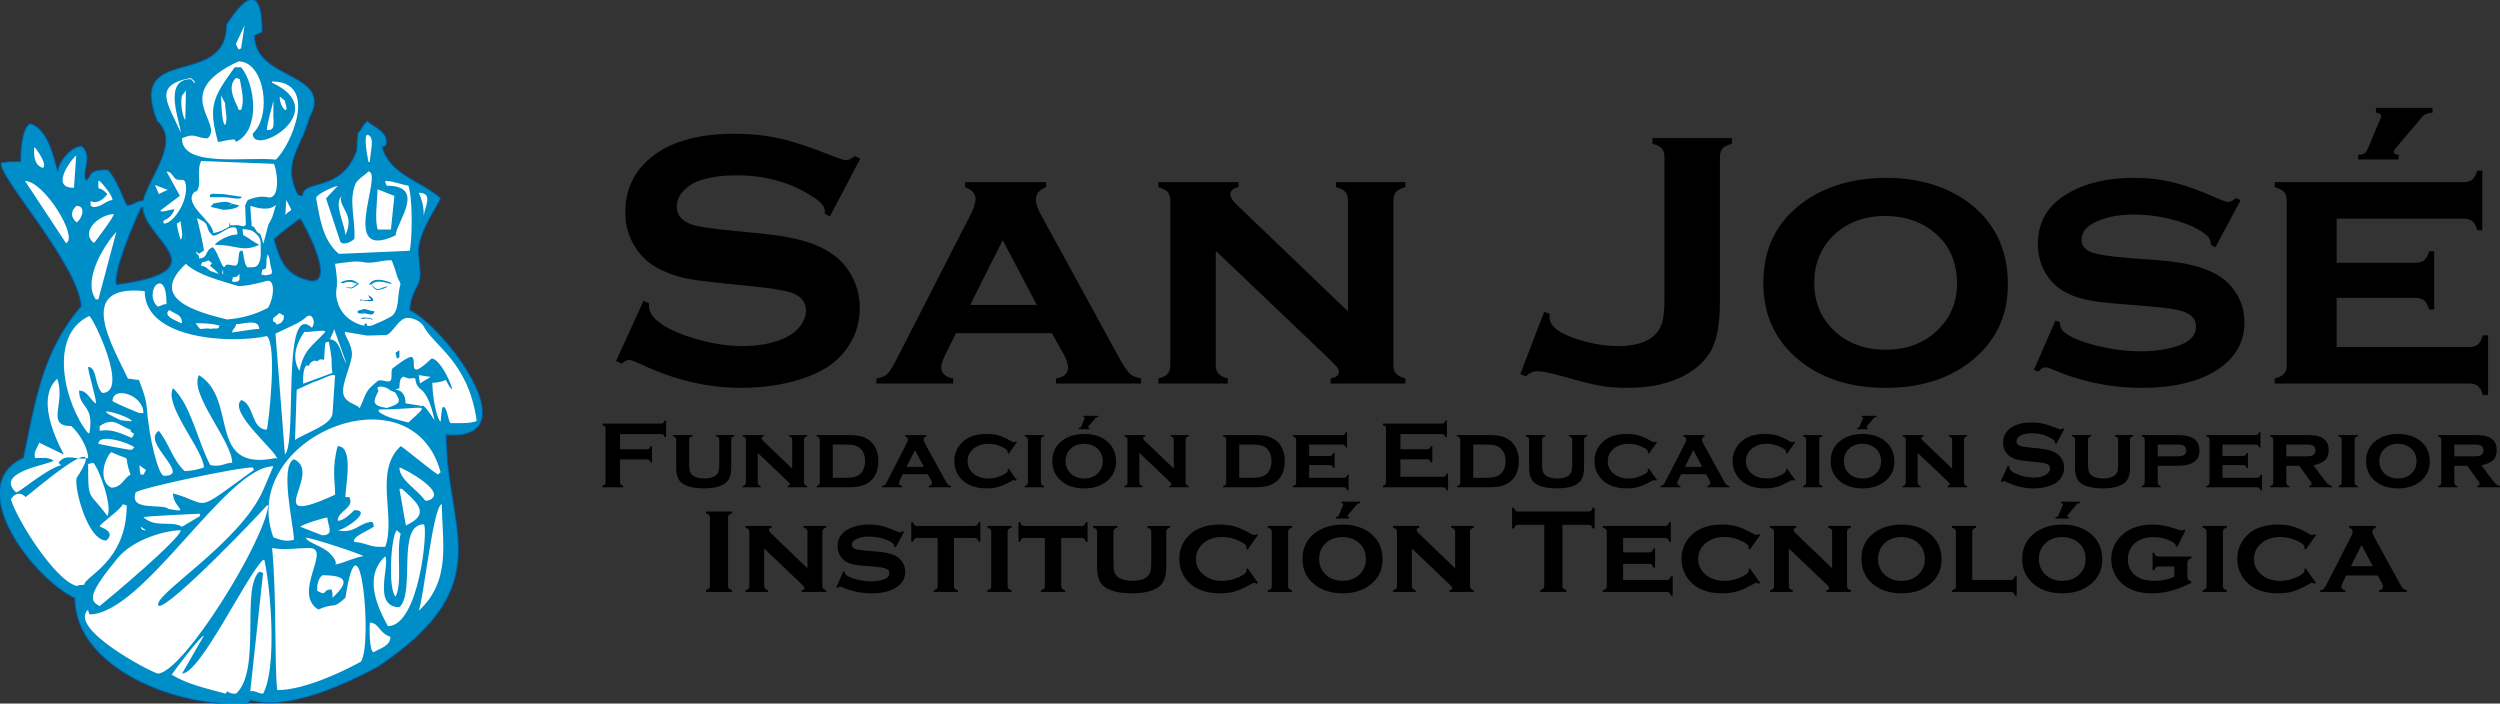 <?xml version="1.0" encoding="utf-8"?>
<!-- Generator: Adobe Illustrator 15.0.0, SVG Export Plug-In . SVG Version: 6.00 Build 0)  -->
<!DOCTYPE svg PUBLIC "-//W3C//DTD SVG 1.1 Basic//EN" "http://www.w3.org/Graphics/SVG/1.1/DTD/svg11-basic.dtd">
<svg version="1.1" baseProfile="basic" id="Layer_1"
	 xmlns="http://www.w3.org/2000/svg" xmlns:xlink="http://www.w3.org/1999/xlink" x="0px" y="0px" width="280.851px"
	 height="79.038px" viewBox="0 0 280.851 79.038" xml:space="preserve">
<rect x="0" y="0" width="280.851" height="79.038" fill="#333333" stroke="none"/>
<g>
	<path fill-rule="evenodd" clip-rule="evenodd" fill="none" stroke="#005DA9" stroke-width="0.216" stroke-miterlimit="22.926" d="
		M13.074,32.036c-0.642-1.183,2.167-7.651,2.744-8.78h0.29C16.115,26.78,25.062,30.461,13.074,32.036z"/>
	<path fill-rule="evenodd" clip-rule="evenodd" fill="none" stroke="#005DA9" stroke-width="0.216" stroke-miterlimit="22.926" d="
		M35.04,31.634c-3.14-0.577-3.605-2.436-4.336-4.789c0.882-0.812,2.07-1.684,3.034-2.395C33.997,24.769,37.852,31.634,35.04,31.634z
		"/>
	
		<path fill-rule="evenodd" clip-rule="evenodd" fill="#FFFFFF" stroke="#005DA9" stroke-width="0.216" stroke-miterlimit="22.926" d="
		M28.111,78.591c0,0.133-0.145,0.134-0.289,0.4c-7.923,0.561-19.366-4-19.366-11.837C3.822,65.028-4.203,54.63,2.672,51.458
		c1.323-6.08,2.011-11.855,6.5-17.027C8.932,29.782-0.41,19.476,0.21,18.337c0.577-0.133,1.445-0.133,2.167-0.133
		c0-1.021,0.081-3.688,1.011-4.257c1.972,0.603,2.611,3.751,3.036,5.32h0.144c0-0.997,1.456-2.794,2.601-2.794
		c1.231,1.133-0.037,2.558,0.434,3.857c0.937-0.43,0.001-1.195,2.457-1.198c1.043,0.961,1.961,3.8,2.168,3.99
		c0.847,0,1.06-0.532,1.879-0.532c0.806-2.963,4.248-6.586,1.588-9.046c-3.442-8.705,7.802-3.392,7.802-10.775
		c0.159-0.073,3.901-6.692,3.901,0.797C29.109,3.7,28.965,3.7,28.531,3.966c0,5.193,8.967,4.113,6.216,9.178
		c-1.041,3.593-3.17,5.188-1.298,8.812l0.578,0.101c0-1.955,4.354-0.272,6.091-5.124l0.121-1.927
		c0.377-0.345,0.511-0.87,1.012-1.331c0.703,0.646,2.528,1.264,2.024,2.661l-0.434,0.133c0.913,3.222,4.387,3.875,6.581,5.812
		c-0.284,0.872-2.665,3.956-2.442,6.332l0.159,1.705c0.191,2.044-0.982,1.954-1.15,4.56c3.774,1.733,13.722,14.718,4.083,13.915
		c0,10.81,6.172,16.815-7.654,26.073C38.814,76.8,32.271,79.864,28.111,78.591L28.111,78.591z M35.04,31.634
		c2.812,0-1.042-6.865-1.303-7.184c-0.963,0.711-2.151,1.583-3.034,2.395C31.435,29.198,31.9,31.057,35.04,31.634L35.04,31.634z
		 M13.074,32.036c11.988-1.575,3.042-5.256,3.033-8.78h-0.29C15.241,24.385,12.432,30.854,13.074,32.036z"/>
	<path fill-rule="evenodd" clip-rule="evenodd" fill="#0072BC" d="M41.375,33.141c0.195,0.187,0.538,0.301,0.562,0.586
		c0.006,0.071-0.314,0.102-0.383,0.116c-0.01,0.002-0.192-0.031-0.203-0.029c-0.234,0.047-0.393-0.002-0.594-0.099
		c-0.028-0.014-0.232,0.08-0.263,0.064c-0.041-0.042-0.028-0.083-0.07-0.124c0.071,0.032,0.309,0.004,0.369,0.025
		c0.26,0.091,0.428,0.083,0.638-0.006c0.02-0.008,0.1,0.069,0.12,0.06c0.021-0.01,0.114-0.084,0.136-0.095
		c0.014-0.039-0.058-0.09-0.09-0.111c-0.034-0.022-0.09-0.062-0.111-0.093C41.502,33.404,41.359,33.173,41.375,33.141z"/>
	<polygon fill-rule="evenodd" clip-rule="evenodd" fill="#0072BC" points="40.505,35.781 40.896,35.667 41.453,35.715 
		41.788,35.813 41.88,35.944 41.639,35.846 41.229,35.764 40.896,35.796 40.635,35.83 	"/>
	<path fill-rule="evenodd" clip-rule="evenodd" fill="#008EC8" d="M28.112,78.591c0,0.133-0.145,0.134-0.29,0.4
		c-7.923,0.561-19.366-4.001-19.366-11.837C3.822,65.028-4.203,54.63,2.672,51.458c1.323-6.08,2.011-11.855,6.5-17.027
		c-0.24-4.649-9.581-14.955-8.962-16.094c0.578-0.133,1.445-0.133,2.167-0.133c0-1.021,0.081-3.688,1.011-4.257
		c1.972,0.603,2.611,3.751,3.036,5.32h0.144c0-0.997,1.456-2.794,2.601-2.794c1.231,1.133-0.037,2.558,0.435,3.857
		c0.936-0.43,0-1.195,2.456-1.198c1.043,0.961,1.961,3.8,2.168,3.99c0.847,0,1.06-0.532,1.878-0.532
		c0.807-2.962,4.249-6.586,1.589-9.046c-3.442-8.705,7.802-3.392,7.802-10.776c0.159-0.073,3.901-6.691,3.901,0.797
		C29.109,3.7,28.965,3.7,28.531,3.965c0,5.193,8.967,4.114,6.216,9.178c-1.041,3.593-3.17,5.188-1.298,8.812l0.578,0.101
		c0-1.955,4.354-0.272,6.091-5.124l0.121-1.927c0.377-0.345,0.511-0.87,1.011-1.331c0.703,0.646,2.528,1.264,2.024,2.661
		l-0.434,0.133c0.913,3.222,4.387,3.875,6.581,5.812c-0.284,0.872-2.664,3.956-2.442,6.332l0.16,1.705
		c0.191,2.045-0.982,1.954-1.15,4.56c3.774,1.733,13.722,14.718,4.083,13.915c0,10.81,6.173,16.815-7.653,26.073
		C38.814,76.8,32.271,79.864,28.112,78.591L28.112,78.591z M30.668,35.765v0.336l0.255,0.111l0.17,0.262l0.51-0.224l0.255-0.374
		l0.043-0.411l-0.511-0.299L30.668,35.765L30.668,35.765z M29.932,29.158v0.496l-0.047,0.495l-0.423,0.165l-0.094,0.537l0.47,0.083
		l0.611-0.124c0,0,0.141-0.166,0.094-0.372c-0.047-0.207-0.094-0.372-0.141-0.578c-0.047-0.207-0.094-0.372-0.094-0.578
		s-0.235-0.743-0.235-0.743L29.932,29.158L29.932,29.158z M22.737,29.447l-0.188,0.372l0.518,0.165l0.564,0.454l0.941,0.33
		l-0.423-0.454l-0.564-0.454l0.235-0.29l-0.423-0.33C23.396,29.241,23.067,29.447,22.737,29.447L22.737,29.447z M43.825,43.845
		c-0.457-0.488-1.821-0.637-1.296,0.043c-0.603,1.234-0.831,1.646,0.908,1.947c1.67-0.51,1.57-0.735,0.96-1.748
		C44.207,44.007,44.016,43.926,43.825,43.845L43.825,43.845z M25.366,77.927l0.144-0.266c0.434,0.266,0.579,0.266,1.012,0.266
		c2.872-2.644,0.527-11.804,2.599-13.702l0.434,0.134l-1.442,13.303c0.578-0.134,0.867,0.266,1.445,0.265
		c1.563-2.87,0.886-11.606,0.142-15.032h-0.145c-1.846,1.701-7.044,12.771-9.102,12.771l2.456-4.256c-0.39,0-3.612,4.309-3.612,4.39
		C20.943,76.81,22.939,77.291,25.366,77.927L25.366,77.927z M31.146,77.527c2.843,0,6.99-1.866,9.393-3.193
		c1.36-1.88-0.092-17.814-1.735-7.184c-1.579,1.447-1.062,0.424-3.035,1.33c-3.004-1.842,1.572-6.916-1.013-6.916
		c-1.445,0-2.746,0.267-4.19,0C31.091,66.88,30.824,75.011,31.146,77.527L31.146,77.527z M17.707,75.667
		c2.823,0,12.028-14.867,12.424-18.892h-0.145c-0.73,0.88-10.679,11.309-12.137,11.309c-1.105-1.018,9.159-7.026,11.751-13.104
		l1.107-2.595c-5.285,0-14.601,16.631-20.662,16.631c-0.144-0.398-0.144-0.398-0.144-0.532
		C7.608,70.591,16.718,75.388,17.707,75.667L17.707,75.667z M41.984,73.269c0.751-0.461,1.878-0.713,1.878-1.73
		c-1.275-0.391-1.299-1.596-2.313-1.596C41.497,70.289,41.463,73.269,41.984,73.269L41.984,73.269z M43.574,70.341
		c3.518,0,4.538-10.983,4.044-11.439c-3.111,0-0.913,7.626-2.744,9.312c-3.057,0-1.055-4.736-1.591-5.72
		C40.737,64.836,42.505,68.38,43.574,70.341L43.574,70.341z M47.041,68.612c3.726-3.413,2.599-7.781,2.599-11.973
		C48.684,56.639,47.573,67.352,47.041,68.612L47.041,68.612z M11.194,68.085c1.158-0.92,9.11-7.6,9.11-8.515
		c-1.582,0-5.29,0.922-7.146,3.196C9.975,66.667,9.962,67.473,11.194,68.085L11.194,68.085z M37.358,67.15
		c2.001-1.844,1.543-2.53-1.156-2.527c-0.506,0.465-0.578,1.09-0.578,1.73c1.172,0.719,0.53-0.134,1.59-0.134
		C37.358,66.353,37.358,67.017,37.358,67.15L37.358,67.15z M44.439,67.016c0.804-1.479,0.048-5.097,0.577-7.05l-0.434-0.399
		C43.913,60.183,43.566,66.21,44.439,67.016L44.439,67.016z M8.6,65.825c0.19-0.087,0.638-0.133,0.867-0.133
		c0-0.938,4.768-2.554,4.768-8.913l-0.434-0.133c-0.289,0.664-2.6,2.209-2.6,2.494c0.628,0.289,1.701,0.702,0.742,1.585
		c-2.083,0-3.597-5.766-3.345-7.006c4.168-6.393-5.432,1.985-5.721,2.118c-0.326-0.387-1.128-0.68-1.648,0.277
		C1.894,58.36,6.16,65.184,8.6,65.825L8.6,65.825z M37.647,63.425c1.06-0.193,2.487-0.932,3.179-0.932
		c0-0.17-5.812-2.094-6.484-2.094c0.259,0.615,1.834,0.901,2.701,1.754C37.91,63.005,37.746,63.419,37.647,63.425L37.647,63.425z
		 M42.56,61.429h0.722c1.231-3.404-1.323-8.494,1.732-11.307c0.161,0,3.272,2.629,4.192,3.191l0.289-0.266
		c-3.25-11.984-22.836-3.839-18.785,7.318c0.723,0.267,1.445,0.532,2.312,0.267c0-1.496-1.653-8.284-0.001-9.046
		c3.416,1.574-4.083,7.976,4.625,3.99c-0.001-1.527-0.389-2.961,0.287-5.455c1.858,0,0.868,4.501,0.869,5.721h0.433
		c0.659,1.212-1.299,1.535-1.299,2.66c0.687,0,1.407-0.764,1.878-1.197c2.152,0-1.131,2.262-1.878,2.262
		c1.98,0.455,2.445-0.932,3.901-0.932c0.145,0.266,0.145,0.398,0.145,0.532c-0.698,0.514-2.492,1.128-2.168,1.729
		C40.825,60.898,41.548,61.43,42.56,61.429L42.56,61.429z M36.201,60.134c1.457,0,0.578-1.152,0.578-1.992
		c-0.422,0-3.033,0.854-3.033,1.039L36.201,60.134L36.201,60.134z M16.258,59.572h0.145l-0.578-0.398
		C15.825,59.572,16.258,59.572,16.258,59.572L16.258,59.572z M20.449,59.171l2.022-1.197v-0.266c-0.117,0.016-6.213,0.267-6.358,0.4
		C17.475,59.357,19.266,58.446,20.449,59.171L20.449,59.171z M45.594,59.035c2.914-1.338,1.17-2.646-0.434-4.123h-0.289
		L45.594,59.035L45.594,59.035z M12.067,57.976c0.597-1.104-0.955-5.397-1.59-5.986l-0.579,0.134
		C9.898,56.47,9.954,55.062,12.067,57.976L12.067,57.976z M18.944,57.177c2.635,0.48,0.485-0.111,0.485-1.756
		c4.391,1.203,2.037,2.482,9.111-2.636l-0.145-0.267c-1.262-0.104-12.601,2.288-13.15,2.795
		C14.447,57.518,18.229,56.517,18.944,57.177L18.944,57.177z M48.051,56.241c2.625-0.806-2.854-3.724-3.181-3.724
		c0,1.416,2.05,2.486,2.891,3.724H48.051L48.051,56.241z M1.806,55.317c0.402,0,3.362-2.614,5.057-3.06l-0.289-0.267
		c0.862-1.19,2.106-0.212,3.324-0.532c0-1.109-0.934-2.723-1.879-3.592c-2.95,0-0.598-2.582-1.591-5.32
		c-2.817,2.581,0.809,8.461,0.725,8.513L4.406,49.73c-0.202,0.559-0.729,1.184-0.433,1.729c0.803,0,1.363-0.139,2.023,0.267
		C5.997,52.142-0.79,52.938,1.806,55.317L1.806,55.317z M12.5,54.783c1.186,0,1.448-1.131,2.167-1.463
		c-0.953-2.627,0.443-1.325-2.168-2.527C11.651,51.574,11.048,54.117,12.5,54.783L12.5,54.783z M18.425,53.453
		c3.195,0-2.643-3.79-0.579-5.055c1.156,1.463,1.589,3.324,2.89,4.521c0.723,0,1.301-0.133,2.167-0.399
		c0-1.896-4.517-6.977-3.469-8.911c2.022,1.861,2.808,6.09,4.192,8.645c1.286,0.236,1.624-0.266,2.458-0.266
		c0-2.422-4.873-7.742-3.734-9.844c4.493,2.754,0.754,10.928,8.647,9.311l0.145,0.133c0-0.869-5.546-5.271-4.048-6.65
		c1.496,0.459,1.102,3.326,2.891,3.326c0.176-0.762,1.195-9.412-0.002-10.509c-4.033,0.884-13.729,0.4-13.729-5.053
		c-7.863-0.8-3.667,6.036-1.877,9.843c0.486,0,0.742,0.133,1.229,0.133c0.159,0.51,0.79,1.846,0.888,3.147
		C16.768,49.451,17.83,53.453,18.425,53.453L18.425,53.453z M15.824,53.32h0.289c0.443-0.82,0.391-0.305-0.434-1.064
		C15.679,52.521,15.679,53.054,15.824,53.32L15.824,53.32z M32.008,51.056c1.42-1.305-0.412-17.405,3.032-14.235
		c0.507-0.63-0.002-1.812-0.653-1.192c-0.645,0.614-1.483,0.909-3.439,1.852L32.008,51.056L32.008,51.056z M14.667,50.527h0.144
		l0.29-0.267c-0.548-0.505-4.047-1.642-4.047-0.398C11.364,49.943,14.328,50.527,14.667,50.527L14.667,50.527z M14.811,49.197
		c0.572-0.792-0.145-0.344-0.145-0.932c-1.248-0.383-1.854-1.514-3.468-0.398l0,0.531C12.644,48.132,13.799,48.796,14.811,49.197
		L14.811,49.197z M33.144,49.431c1.25-0.854,4.126-1.672,4.215-3.017l0.276-4.139c0.037-0.562-1.726,0.511-2.402,0.64l-1.9,0.865
		L33.144,49.431L33.144,49.431z M9.897,48.665h0.145c0.581-3.22-1.157-2.778-1.157-4.788c0.927,0,1.227,1.014,1.878,1.463
		c0.181-0.167-0.868-3.527-0.868-4.123c1.015-0.005,0.732,2.136,1.59,2.926c3.059-0.006-0.959-8.348-1.447-8.646
		C5.326,37.667,7.273,45.443,9.897,48.665L9.897,48.665z M50.627,47.533c0.777,0,2.241,0.072,2.927-0.244
		c-0.905-6.588-4.757-8.393-5.95-10.609c-0.381-0.709-1.573-1.123-2.142-0.912c-0.833,0.309-1.522,1.855-2.127,1.872l-2.099,0.058
		l-2.46-0.416c-0.213,0.196,0.572,1.05,0.747,2.23c0.175,1.182-1.244,3.562-0.938,4.791c0.258,1.037,1.537,1.072,1.804,1.564
		c0.471-0.879,0.608-1.805,1.306-2.428c0.248-0.221,0.484-0.43,0.708-0.625c0.331-0.289,1.157,0.213,1.439-0.023
		c0.281-0.235,0.019-1.208,0.255-1.396c1.416-1.122,2.036-1.403,2.208-1.269c0.548,0.427-0.645,2.82,2.175,0.151
		c1.331,0,3.381,5.708,1.59,2.395c-0.433,0.267-1.361,0.339-1.505,0.339c0,0.567,0.19,3.246,0.876,4.344
		c0.153,0.246,0.083-1.676,0.366-1.645C50.281,45.763,50.34,47.445,50.627,47.533L50.627,47.533z M45.881,47.461
		c2.667-2.442,1.933-1.463-3.324-1.463v0.267C43.424,46.929,44.869,47.196,45.881,47.461L45.881,47.461z M13.57,47.212l1.241,0.121
		C14.81,46.765,9.207,45.209,13.57,47.212L13.57,47.212z M15.685,46.403h0.426c0-2.075-3.469-3.11-3.469-1.33
		C13.076,45.339,15.55,46.403,15.685,46.403L15.685,46.403z M47.157,45.56c0.324,0.414,0.05-0.908,1.647,1.654
		c0-0.127-0.51-2.701-1.484-3.438c-0.734-0.555-0.548-1.066-0.717-1.299c-0.215,0-0.401,0.015-0.561,0.043
		c-0.237,0.041-0.683-0.281-0.817-0.17c-0.133,0.112-0.209,0.193-0.266,0.383c-0.068,0.227-0.09,0.518-0.09,0.87
		c-1.363,0.513,0.689-0.474,0.689,1.705L47.157,45.56L47.157,45.56z M47.181,43.072l1.193-0.732l-1.337-0.199L47.181,43.072
		L47.181,43.072z M33.642,41.66c0.498-2.441,1.477-2.786,2.854-4.322c0.396-0.442-2.133,0.089-2.295-0.068
		C33.281,38.578,32.718,40.22,33.642,41.66L33.642,41.66z M34.052,43.109l3.299-1.217c-0.109-0.515-0.093-1.174-0.102-1.562
		c-0.005-0.205-0.216-1.545-0.307-1.935c-0.124,0.06-0.36-0.021-0.396,0.167c-0.065,0.333-0.084,1.138-0.129,1.692
		c-0.014,0.18-0.026,0.184-0.177,0.138c-0.241-0.073-0.532,0.039-0.571,0.22c-0.005,0.023-0.031,0.023-0.034,0.02
		c-0.153-0.299-0.903,0.016-0.917,0.48c-0.001,0.02-0.04-0.015-0.059-0.024c-0.122-0.065-0.215-0.062-0.292,0.034
		c-0.049,0.061-0.086,0.1-0.135,0.222C34.088,41.705,34.032,42.244,34.052,43.109L34.052,43.109z M44.579,40.279l0.289-0.133v-0.799
		l-0.434,0.266L44.579,40.279L44.579,40.279z M37.094,38.124c1.18,0.076,1.224,1.928,1.825,2.709l-1.392-3.887
		C37.466,37.451,37.135,37.789,37.094,38.124L37.094,38.124z M26.082,37.355c0.801-0.105,2.353-0.4,3.034-0.4
		c0-1.207-1.82-0.532-2.601-0.532C26.514,36.805,26.082,36.953,26.082,37.355L26.082,37.355z M41.182,36.355
		c0.029,0,0.048,0.255,0.088,0.255c0.09,0,0.184,0.005,0.235,0.001c0.283-0.025,0.351-0.068,0.509-0.144
		c0.45-0.217,0.761-0.267,1.844-0.865c1.071-0.591,0.732-2.383,1.105-3.544c0.096-0.3-0.232-0.62-0.343-1.013
		c-0.215-0.767-0.523-1.579-0.622-1.808c-1.07-0.045-2.124,0.445-3.191,0.211c-0.878-0.192-2.143,0.074-3.167,0.189
		c0.072,0.499,0.149,0.993,0.189,1.478c0.04,0.483,0.042,0.958-0.038,1.414c-0.132,0.754,0.122,3.074,2.639,3.936
		c0.158,0.054,0.337,0.098,0.512,0.133c0.029,0.006-0.023-0.248,0.042-0.246C41.033,36.354,41.155,36.351,41.182,36.355
		L41.182,36.355z M23.624,36.956c0.511-0.156,1.011,0.17,1.011-0.399c-1.058-0.243-1.708-0.245-2.665-0.245l0.498,0.645
		C22.901,36.957,23.335,36.824,23.624,36.956L23.624,36.956z M20.3,36.292h0.144c0-0.929-0.616-0.954-1.445-1.462
		C18.234,35.53,19.853,36.018,20.3,36.292L20.3,36.292z M40.926,35.194c1.058,0.248,0.994,0.152,1.15-0.227
		c-0.532-0.023-1.014-0.29-1.165-0.251l-0.636,0.161l-0.128,0.135C40.116,35.246,40.607,35.272,40.926,35.194L40.926,35.194z
		 M25.502,35.892c1.589-0.133,3.179-0.532,4.625-1.331c0.72-1.302,0.782-3.311-0.212-2.994c-1.073,0.342-2.892,0.651-3.181,0.562
		c-2.028-0.627-4.47-1.211-5.857-2.488C16.666,33.535,21.92,34.994,25.502,35.892L25.502,35.892z M17.698,34.43
		c0.371,0,0.51-0.266,1.011-0.266c0-2.336-0.672-2.503-1.086-2.218C17.091,32.314,16.856,33.655,17.698,34.43L17.698,34.43z
		 M10.762,33.633h0.29l2.021-7.583C11.537,27.7,9.284,31.598,10.762,33.633L10.762,33.633z M38.59,31.791
		c0.477-0.178,0.785-0.183,1.506,0.074c0,0-0.122,0.12-0.186,0.177c-0.319,0.281-0.487,0.291-0.676,0.244
		c-0.037-0.009-0.237-0.033-0.263-0.04c-0.152-0.04-0.239-0.032-0.153,0.001c0.034,0.012,0.262,0.064,0.304,0.085
		c0.39,0.196,0.674-0.04,1.025-0.325c0.344-0.278,0.224-0.127,0.112-0.159c-0.128-0.035-0.16-0.154-0.316-0.237
		c-0.427-0.226-0.897-0.247-1.685,0.107C38.312,31.753,38.401,31.861,38.59,31.791L38.59,31.791z M41.741,31.954
		c0.483-0.45,1.012-0.379,2.173-0.056c0.026,0.008,0.05-0.076,0.052-0.111c-1.038-0.447-2.049-0.551-2.485,0.133
		c-0.013,0.021-0.019,0.047-0.004,0.057c0,0,0.292-0.045,0.317,0.038c0.007,0.025,0.254,0.256,0.27,0.274
		c0.381,0.439,0.847-0.031,1.399-0.119c0.255-0.041-0.235,0.198-0.25,0.204c-0.858,0.328-0.974,0.2-1.202-0.004
		C41.954,32.319,41.702,31.991,41.741,31.954L41.741,31.954z M13.074,32.036c11.988-1.575,3.042-5.257,3.032-8.78h-0.289
		C15.241,24.385,12.432,30.854,13.074,32.036L13.074,32.036z M26.309,31.669c0.799,0,0.578-0.374,0.578-0.93
		c-0.191,0.352-0.324,0.398-0.722,0.398C26.165,31.404,25.876,31.669,26.309,31.669L26.309,31.669z M35.04,31.634
		c2.812,0-1.042-6.865-1.302-7.184c-0.964,0.711-2.152,1.583-3.034,2.396C31.435,29.198,31.9,31.058,35.04,31.634L35.04,31.634z
		 M25.068,30.837l0-0.532C24.923,30.571,24.923,30.704,25.068,30.837L25.068,30.837z M23.911,27.777
		c0.682,0.628,1.11,2.927,1.445,1.996c0.779-0.239,1.341,0.679,1.442-0.775c0.042-0.608,0.086-0.891,0.439-0.827
		c0.145,0.266,0.142,1.474,0.576,1.873c0.369-0.053,0.805,0.047,1.054-0.182c0.366-0.335,0.46-1.086,0.425-1.635
		c-0.039-0.596,0.109-1.184-0.252-1.666c-0.165-0.219-0.419-0.455-0.699-0.621c-0.233-0.139-0.73-0.151-1.085-0.218l0.045,0.653
		c0.072,0.1,0.501,0.283,0.621,0.379c0.363,0.293,0.792,0.51,1.193,0.757c-1.884,0.882-2.686-0.05-4.908,0.006
		c-0.316,0.008,1.094-1.138,2.467-1.182c0-0.263-0.051-0.532-0.104-0.642c-0.087-0.184-0.441-0.185-0.71-0.104
		c-0.556,0.167-1.366,0.89-1.941,0.89c-1.079-0.927-0.069-1.306-1.81-1.962c0.124,0.256,0.792,3.232,0.792,3.659
		c-0.726,0.334-0.369,0.504-0.843,0.069c0,0.583,0.3,0.079,0.3,0.792C23.409,29.038,23,28.058,23.911,27.777L23.911,27.777z
		 M38.07,28.521l7.953-0.348c0.32-1.482,0.331-5.998-0.146-7.316c-0.865-0.132-1.727-0.531-2.602-0.531
		c0,0.266,0.144,0.399,0.144,0.531c4.533,0,1.166,4.037,1.013,5.588c-6.496,3.054-1.314-7.01-3.036-7.183
		c-0.454,0.458-1.233,0.874-1.46,1.396c-0.811,1.863,0.033,4.146-0.127,6.186c-0.53,0.485-1.433,0.745-1.605,0.222l-1.575-4.778
		l1.309-1.405c-0.579,0.105-2.504,1-2.421,1.395C35.881,24.025,36.091,26.861,38.07,28.521L38.07,28.521z M10.472,27.248h0.144
		c0.277-0.381,2.168-2.848,2.168-3.193C11.314,24.055,8.985,25.879,10.472,27.248L10.472,27.248z M20.322,26.923
		c0.334-0.462-0.024-1.505-0.024-2.07l-0.434,0.266C19.864,25.384,20.177,26.79,20.322,26.923L20.322,26.923z M38.795,26.422
		c1.166-2.374-0.867-3.17-0.435-4.367C37.462,22.887,38.795,25.355,38.795,26.422L38.795,26.422z M28.286,25.473
		c0.304-0.279,0.468,0.723,0.879,0.754c0.134,0.009,0.404,1.218,0.422,1.148l0.56-2.134l0.43-0.806l0.425-1.427
		c-0.756,0.72-2.026,0.379-2.875,0.124C28.126,23.792,28.286,25.162,28.286,25.473L28.286,25.473z M7.421,27.323
		c1.435-0.662-2.495-6.992-4.611-6.992L7.421,27.323L7.421,27.323z M23.946,26.172c0.769-0.098,1.165-0.356,1.833-0.732l-0.05-0.298
		l0.11-0.226c0.025,0.041-0.181,0.333,0.128,0.398c0.223,0.046,0.611-0.092,0.905,0.013c0.324,0.116,0.385,0.008,0.511,0.124
		l0.238-0.211l-0.079-2.151c0.195-0.406,0.214-0.59,0.399-0.664c0.643-0.257,1.492-0.427,2.098-0.268
		c1.342,0.354,1.243-2.383,0.748-3.75l-8.178-0.322c-0.62,1.137,0.167,2.754-0.578,3.439h-0.145
		C20.397,22.903,24.011,24.868,23.946,26.172L23.946,26.172z M43.916,25.782l0.389-3.774l-1.897-0.75
		c0,1.191-0.355,3.462,0.031,4.525H43.916L43.916,25.782z M18.419,25.118c1.173,0,3-3.024,2.36-4.724
		c-0.125-0.332-0.674-0.079-1.011-0.278c-0.337-0.198-0.465-0.851-1.062-0.851l1.504,2.731l-2.185,1.646
		c0,0.39,1.673-0.358,1.547-0.047C19.024,24.957,18.082,24.499,18.419,25.118L18.419,25.118z M8.592,24.987
		c0.534-0.246,1.192-1.862,0-1.862C7.922,23.742,7.92,24.371,8.592,24.987L8.592,24.987z M47.611,24.291
		c0-0.883,1.21-2.635-0.579-2.635C47.466,22.453,47.611,23.492,47.611,24.291L47.611,24.291z M10.471,23.257
		c1.012,0,1.301-0.666,2.168-0.798c-0.001-0.491-1.027-1.743-1.446-2.128h-0.145v0.798c0.577,0.176,0.63,0.312,1.012,0.665
		c-0.44,0.608-1.122,1.146-1.879,0.798v0.532L10.471,23.257L10.471,23.257z M32.06,24.158c0.639-0.854,1.005-0.012,0.088-1.702
		L32.06,24.158L32.06,24.158z M8.561,17.501c0-0.269-3.266,3.635-0.25,3.597L8.561,17.501L8.561,17.501z M17.84,21.793l0.996-0.464
		l-1.422-0.545L17.84,21.793L17.84,21.793z M4.834,18.868c0.464-0.43-0.506-1.76-0.868-2.261H3.822
		C3.822,17.44,3.789,18.547,4.834,18.868L4.834,18.868z M25.11,23.574c0.574,0,1.723-0.177,1.723-0.529
		c-0.289-0.042-0.449-0.067-0.721-0.154c-0.01-0.003-0.2,0.121-0.374,0.209c-0.145,0.075-0.07,0.014-0.016-0.015
		c0.148-0.083,0.334-0.22,0.327-0.228c-0.049-0.056-0.349-0.109-0.408-0.128c-0.094-0.031-0.185-0.055-0.311-0.059
		c-0.097-0.004-0.216,0.003-0.375,0.021c-0.229,0.028-0.542,0.085-0.996,0.178l-0.294,0.373L25.11,23.574L25.11,23.574z
		 M25.094,22.152c0.711,0,2.051,0.391,2.051-0.046l-2.025-0.298l-1.246-0.046l-0.301,0.125l0.015,0.267L25.094,22.152L25.094,22.152
		z M41.396,18.197h0.145c0.136-1.6,0.495-2.568-0.1-2.995C41.022,14.902,40.913,15.782,41.396,18.197L41.396,18.197z M30.99,17.933
		c1.635-1.505,4.915-8.779-0.435-8.779v0.133c6.919,3.184-2.167,8.437-2.167,5.72c2.225-2.038,1.315-8.114-1.591-8.114
		c-7.837,3.616-1.574,6.905-3.466,8.647c-1.318,0-1.389-0.691-2.89,0.001C20.441,18.91,27.733,17.559,30.99,17.933L30.99,17.933z
		 M24.487,15.939c0.46-0.002,0.982-0.266,1.878-0.266l0.145,0.265c2.794-1.286,2.163-6.502,0.577-8.38h-0.722
		C23.852,11.026,23.398,11.934,24.487,15.939L24.487,15.939z M20.296,14.875c0-1.055-2.125-5.986,1.155-5.986
		c0.289,0.266,0.289,0.266,0.289,0.399h0.145c0-0.324-0.434-0.395-0.434-0.532C17.04,9.569,18.896,11.653,20.296,14.875
		L20.296,14.875z M30.123,14.607c0.832,0.053,0.578-0.957,0.578-1.597l0.023-1.685c-0.171,0.63-0.745,2.647-0.745,3.282H30.123
		L30.123,14.607z M26.076,13.677L26.076,13.677L26.076,13.677z M25.316,14.039c0.291-0.807-0.023-1.584-0.024-2.441l-0.456-0.879
		C24.836,10.86,24.879,14.039,25.316,14.039L25.316,14.039z M20.812,13.493l0.083-3.328l-0.457,0.586
		C20.265,11.399,20.425,12.958,20.812,13.493L20.812,13.493z M32.001,12.346h0.145c0.145-0.266-0.145-0.798-0.145-1.064
		c-0.29-0.132-0.434-0.399-0.579-0.398C31.422,11.389,31.605,11.981,32.001,12.346L32.001,12.346z M26.799,12.346h0.289
		c0.433-1.196-0.001-2.394-0.146-3.458l-0.433-0.133C25.266,9.9,26.799,11.919,26.799,12.346L26.799,12.346z M26.797,5.562
		l0.29-0.133l0.389-2.583l-0.981,2.107L26.797,5.562z"/>
</g>
<g>
	<path fill-rule="evenodd" clip-rule="evenodd" d="M69.654,51.613v2.576c0,0.109,0.026,0.191,0.08,0.249
		c0.052,0.06,0.142,0.103,0.27,0.134v0.168h-2.323v-0.168c0.131-0.035,0.221-0.08,0.273-0.135c0.05-0.057,0.076-0.139,0.076-0.248
		v-6.05c0-0.109-0.026-0.192-0.076-0.247c-0.052-0.056-0.142-0.1-0.273-0.137v-0.168h6.583c0.11,0,0.194-0.024,0.251-0.072
		c0.058-0.049,0.104-0.139,0.141-0.268h0.175v1.85h-0.175c-0.037-0.125-0.083-0.213-0.141-0.259
		c-0.058-0.048-0.142-0.071-0.251-0.071h-4.61v1.707h3.014c0.113,0,0.199-0.024,0.257-0.074c0.058-0.053,0.104-0.14,0.141-0.266
		h0.175v1.809h-0.175c-0.037-0.123-0.083-0.207-0.141-0.258c-0.058-0.048-0.144-0.072-0.257-0.072H69.654L69.654,51.613z
		 M82.142,49.407v3.106c0,0.709-0.145,1.229-0.436,1.562c-0.469,0.527-1.353,0.79-2.651,0.79c-0.867,0-1.569-0.127-2.104-0.383
		c-0.385-0.185-0.647-0.448-0.791-0.791c-0.13-0.314-0.196-0.708-0.196-1.179v-3.106c0-0.108-0.025-0.191-0.076-0.247
		c-0.052-0.055-0.142-0.104-0.273-0.141v-0.146h2.164v0.146c-0.134,0.035-0.227,0.08-0.277,0.139
		c-0.05,0.058-0.076,0.141-0.076,0.249v2.824c0,0.327,0.03,0.579,0.089,0.753c0.062,0.176,0.166,0.318,0.314,0.432
		c0.297,0.227,0.729,0.34,1.291,0.34c0.563,0,0.995-0.113,1.293-0.34c0.145-0.113,0.248-0.256,0.305-0.432
		c0.058-0.174,0.087-0.426,0.087-0.753v-2.824c0-0.108-0.024-0.191-0.075-0.247c-0.048-0.055-0.141-0.104-0.275-0.141v-0.146h2.036
		v0.146c-0.13,0.035-0.222,0.08-0.273,0.139C82.167,49.215,82.142,49.298,82.142,49.407L82.142,49.407z M85.124,50.874v3.329
		c0,0.106,0.026,0.191,0.08,0.25c0.052,0.059,0.142,0.105,0.27,0.141v0.146h-2.03v-0.146c0.128-0.031,0.218-0.076,0.271-0.135
		c0.054-0.06,0.08-0.144,0.08-0.253v-4.799c0-0.108-0.026-0.191-0.076-0.247c-0.052-0.055-0.142-0.104-0.274-0.141v-0.146h2.345
		v0.146c-0.16,0.037-0.24,0.107-0.24,0.203c0,0.084,0.06,0.184,0.175,0.293l3.269,3.123v-3.231c0-0.108-0.026-0.191-0.076-0.249
		c-0.052-0.059-0.142-0.104-0.273-0.139v-0.146h2.029v0.146c-0.13,0.035-0.221,0.08-0.273,0.139
		c-0.05,0.058-0.076,0.141-0.076,0.249v4.794c0,0.108,0.026,0.191,0.076,0.25c0.052,0.057,0.143,0.105,0.273,0.143v0.146h-2.186
		v-0.146c0.16-0.029,0.24-0.094,0.24-0.193c0-0.048-0.022-0.098-0.065-0.149c-0.044-0.052-0.146-0.153-0.302-0.306L85.124,50.874
		L85.124,50.874z M92.095,54.206v-4.799c0-0.108-0.026-0.191-0.076-0.247c-0.052-0.055-0.141-0.104-0.273-0.141v-0.146h3.582
		c0.744,0,1.332,0.089,1.76,0.266c0.604,0.252,1.038,0.668,1.304,1.249c0.185,0.403,0.277,0.878,0.277,1.418
		c0,1.003-0.311,1.764-0.932,2.28c-0.279,0.23-0.61,0.397-0.99,0.501c-0.379,0.103-0.852,0.153-1.419,0.153h-3.582v-0.146
		c0.128-0.031,0.218-0.076,0.27-0.135C92.069,54.399,92.095,54.315,92.095,54.206L92.095,54.206z M93.556,53.676h1.559
		c0.716,0,1.235-0.157,1.559-0.472c0.336-0.328,0.506-0.795,0.506-1.399c0-0.603-0.169-1.069-0.506-1.397
		c-0.167-0.164-0.376-0.283-0.622-0.359c-0.248-0.074-0.56-0.112-0.938-0.112h-1.559V53.676L93.556,53.676z M104.229,53.273h-2.808
		l-0.316,0.639c-0.077,0.154-0.114,0.276-0.114,0.361c0,0.168,0.116,0.275,0.35,0.32v0.146h-2.248v-0.146
		c0.138-0.021,0.24-0.061,0.309-0.119c0.067-0.061,0.145-0.178,0.236-0.354l2.229-4.336c0.083-0.165,0.126-0.309,0.126-0.432
		c0-0.143-0.103-0.254-0.305-0.334v-0.146h2.37v0.146c-0.199,0.076-0.3,0.195-0.3,0.355c0,0.117,0.045,0.258,0.136,0.424
		l2.311,4.209c0.128,0.229,0.227,0.375,0.299,0.443c0.073,0.068,0.185,0.116,0.333,0.143v0.146h-2.492v-0.146
		c0.236-0.037,0.354-0.145,0.354-0.318c0-0.107-0.044-0.24-0.136-0.402L104.229,53.273L104.229,53.273z M103.79,52.451l-0.999-1.887
		l-0.953,1.887H103.79L103.79,52.451z M113.315,52.638l0.921,1.29l-0.125,0.089c-0.087-0.059-0.156-0.089-0.208-0.089
		c-0.062,0-0.205,0.065-0.43,0.192c-0.499,0.279-0.938,0.475-1.319,0.582c-0.381,0.109-0.822,0.163-1.318,0.163
		c-0.998,0-1.809-0.229-2.438-0.687c-0.357-0.262-0.64-0.59-0.85-0.984c-0.225-0.428-0.339-0.889-0.339-1.39
		c0-0.687,0.206-1.295,0.622-1.822c0.651-0.825,1.648-1.235,2.993-1.235c0.497,0,0.94,0.053,1.327,0.162
		c0.387,0.107,0.828,0.303,1.323,0.582c0.225,0.128,0.368,0.192,0.43,0.192c0.052,0,0.121-0.03,0.208-0.089l0.125,0.094
		l-0.921,1.285l-0.121-0.084c0.004-0.043,0.008-0.068,0.012-0.08c0.003-0.031,0.005-0.053,0.005-0.066
		c0-0.172-0.245-0.365-0.735-0.582c-0.464-0.205-0.934-0.31-1.406-0.31c-0.662,0-1.208,0.169-1.635,0.503
		c-0.491,0.377-0.737,0.86-0.737,1.45c0,0.595,0.246,1.081,0.737,1.458c0.431,0.331,0.977,0.496,1.635,0.496
		c0.516,0,1.029-0.123,1.542-0.371c0.4-0.195,0.599-0.367,0.599-0.514c0-0.007-0.005-0.055-0.017-0.146L113.315,52.638
		L113.315,52.638z M116.934,49.407v4.794c0,0.108,0.026,0.191,0.077,0.25c0.052,0.057,0.143,0.105,0.274,0.143v0.146h-2.16v-0.146
		c0.128-0.031,0.217-0.076,0.27-0.135c0.054-0.06,0.08-0.144,0.08-0.253v-4.799c0-0.108-0.026-0.191-0.076-0.247
		c-0.052-0.055-0.142-0.104-0.273-0.141v-0.146h2.16v0.146c-0.131,0.035-0.222,0.08-0.274,0.139
		C116.96,49.215,116.934,49.298,116.934,49.407L116.934,49.407z M121.79,48.748c0.969,0,1.777,0.237,2.424,0.711
		c0.774,0.574,1.161,1.372,1.161,2.395c0,0.961-0.387,1.727-1.161,2.301c-0.64,0.474-1.444,0.712-2.415,0.712
		c-0.969,0-1.773-0.238-2.413-0.712c-0.777-0.574-1.166-1.355-1.166-2.349c0-1.001,0.389-1.782,1.166-2.347
		C120.028,48.996,120.83,48.757,121.79,48.748L121.79,48.748z M121.795,49.858c-0.629,0-1.14,0.192-1.537,0.581
		c-0.367,0.363-0.551,0.818-0.551,1.366c0,0.546,0.184,1,0.551,1.363c0.396,0.392,0.91,0.587,1.54,0.587
		c0.629,0,1.141-0.195,1.537-0.587c0.367-0.36,0.551-0.806,0.551-1.337c0-0.575-0.184-1.041-0.551-1.393
		C122.938,50.058,122.422,49.865,121.795,49.858L121.795,49.858z M123.369,46.708v0.141c-0.141,0.004-0.248,0.051-0.32,0.142
		l-0.774,0.912c-0.022,0.024-0.034,0.054-0.034,0.084c0,0.056,0.039,0.085,0.116,0.085c0.002,0,0.009,0,0.021,0v0.141h-1.182v-0.141
		c0.087,0,0.149-0.014,0.184-0.039c0.038-0.023,0.071-0.074,0.104-0.151l0.359-0.853c0.015-0.033,0.022-0.06,0.022-0.079
		c0-0.058-0.05-0.089-0.153-0.101v-0.141H123.369L123.369,46.708z M127.993,50.874v3.329c0,0.106,0.026,0.191,0.08,0.25
		c0.052,0.059,0.141,0.105,0.27,0.141v0.146h-2.03v-0.146c0.128-0.031,0.218-0.076,0.27-0.135c0.054-0.06,0.08-0.144,0.08-0.253
		v-4.799c0-0.108-0.026-0.191-0.076-0.247c-0.052-0.055-0.141-0.104-0.273-0.141v-0.146h2.344v0.146
		c-0.16,0.037-0.24,0.107-0.24,0.203c0,0.084,0.059,0.184,0.175,0.293l3.269,3.123v-3.231c0-0.108-0.026-0.191-0.076-0.249
		c-0.052-0.059-0.142-0.104-0.273-0.139v-0.146h2.03v0.146c-0.13,0.035-0.222,0.08-0.274,0.139c-0.05,0.058-0.076,0.141-0.076,0.249
		v4.794c0,0.108,0.026,0.191,0.076,0.25c0.052,0.057,0.144,0.105,0.274,0.143v0.146h-2.186v-0.146c0.16-0.029,0.24-0.094,0.24-0.193
		c0-0.048-0.022-0.098-0.065-0.149c-0.044-0.052-0.146-0.153-0.302-0.306L127.993,50.874L127.993,50.874z M137.754,54.206v-4.799
		c0-0.108-0.026-0.191-0.076-0.247c-0.052-0.055-0.141-0.104-0.274-0.141v-0.146h3.582c0.744,0,1.332,0.089,1.76,0.266
		c0.604,0.252,1.038,0.668,1.305,1.249c0.184,0.403,0.277,0.878,0.277,1.418c0,1.003-0.312,1.764-0.933,2.28
		c-0.279,0.23-0.61,0.397-0.99,0.501c-0.379,0.103-0.852,0.153-1.419,0.153h-3.582v-0.146c0.129-0.031,0.218-0.076,0.27-0.135
		C137.729,54.399,137.754,54.315,137.754,54.206L137.754,54.206z M139.215,53.676h1.559c0.717,0,1.236-0.157,1.56-0.472
		c0.337-0.328,0.506-0.795,0.506-1.399c0-0.603-0.169-1.069-0.506-1.397c-0.167-0.164-0.376-0.283-0.621-0.359
		c-0.247-0.074-0.56-0.112-0.938-0.112h-1.559V53.676L139.215,53.676z M147.07,52.246v1.431h3.875c0.113,0,0.199-0.025,0.259-0.073
		c0.062-0.049,0.108-0.139,0.145-0.267h0.153v1.74h-0.153c-0.033-0.124-0.079-0.21-0.142-0.259
		c-0.061-0.053-0.148-0.078-0.262-0.078h-5.686v-0.146c0.129-0.031,0.218-0.076,0.27-0.135c0.055-0.06,0.08-0.144,0.08-0.253v-4.799
		c0-0.108-0.025-0.191-0.076-0.247c-0.053-0.055-0.142-0.104-0.273-0.141v-0.146h5.517c0.117,0,0.204-0.025,0.264-0.074
		c0.062-0.05,0.108-0.137,0.146-0.262h0.146v1.74h-0.146c-0.037-0.129-0.084-0.219-0.146-0.268c-0.06-0.049-0.146-0.073-0.264-0.073
		h-3.706v1.288h2.299c0.113,0,0.199-0.025,0.259-0.074c0.062-0.049,0.112-0.137,0.15-0.262h0.147v1.697h-0.147
		c-0.036-0.125-0.083-0.213-0.145-0.266c-0.06-0.049-0.147-0.074-0.265-0.074H147.07L147.07,52.246z M157.322,51.601v1.961h4.785
		c0.111,0,0.195-0.025,0.252-0.074c0.059-0.049,0.104-0.137,0.142-0.262h0.175v1.851h-0.175c-0.037-0.128-0.083-0.213-0.142-0.263
		c-0.057-0.049-0.141-0.074-0.252-0.074h-6.758v-0.168c0.132-0.035,0.221-0.08,0.273-0.135c0.051-0.057,0.076-0.139,0.076-0.248
		v-6.05c0-0.109-0.025-0.192-0.076-0.247c-0.053-0.056-0.142-0.1-0.273-0.137v-0.168h6.629c0.109,0,0.193-0.024,0.25-0.074
		c0.059-0.053,0.104-0.141,0.143-0.266h0.175v1.85h-0.175c-0.038-0.123-0.084-0.207-0.143-0.258
		c-0.057-0.048-0.141-0.072-0.25-0.072h-4.656v1.697h3.021c0.109,0,0.194-0.025,0.251-0.074c0.058-0.05,0.104-0.137,0.142-0.263
		h0.175v1.811h-0.175c-0.037-0.124-0.084-0.21-0.142-0.26c-0.057-0.052-0.142-0.077-0.251-0.077H157.322L157.322,51.601z
		 M164.045,54.206v-4.799c0-0.108-0.025-0.191-0.076-0.247c-0.053-0.055-0.141-0.104-0.273-0.141v-0.146h3.582
		c0.743,0,1.331,0.089,1.759,0.266c0.604,0.252,1.038,0.668,1.305,1.249c0.185,0.403,0.276,0.878,0.276,1.418
		c0,1.003-0.311,1.764-0.932,2.28c-0.279,0.23-0.609,0.397-0.989,0.501c-0.38,0.103-0.852,0.153-1.419,0.153h-3.582v-0.146
		c0.129-0.031,0.218-0.076,0.27-0.135C164.02,54.399,164.045,54.315,164.045,54.206L164.045,54.206z M165.506,53.676h1.559
		c0.717,0,1.235-0.157,1.56-0.472c0.337-0.328,0.506-0.795,0.506-1.399c0-0.603-0.169-1.069-0.506-1.397
		c-0.168-0.164-0.376-0.283-0.622-0.359c-0.247-0.074-0.561-0.112-0.938-0.112h-1.559V53.676L165.506,53.676z M177.956,49.407v3.106
		c0,0.709-0.146,1.229-0.436,1.562c-0.469,0.527-1.353,0.79-2.651,0.79c-0.867,0-1.568-0.127-2.104-0.383
		c-0.385-0.185-0.647-0.448-0.79-0.791c-0.131-0.314-0.195-0.708-0.195-1.179v-3.106c0-0.108-0.026-0.191-0.076-0.247
		c-0.053-0.055-0.141-0.104-0.273-0.141v-0.146h2.163v0.146c-0.134,0.035-0.227,0.08-0.276,0.139
		c-0.051,0.058-0.077,0.141-0.077,0.249v2.824c0,0.327,0.03,0.579,0.09,0.753c0.062,0.176,0.165,0.318,0.313,0.432
		c0.299,0.227,0.729,0.34,1.293,0.34c0.562,0,0.994-0.113,1.291-0.34c0.146-0.113,0.248-0.256,0.306-0.432
		c0.058-0.174,0.088-0.426,0.088-0.753v-2.824c0-0.108-0.024-0.191-0.074-0.247c-0.049-0.055-0.142-0.104-0.276-0.141v-0.146h2.036
		v0.146c-0.13,0.035-0.222,0.08-0.274,0.139C177.982,49.215,177.956,49.298,177.956,49.407L177.956,49.407z M185.229,52.638
		l0.92,1.29l-0.123,0.089c-0.088-0.059-0.156-0.089-0.209-0.089c-0.062,0-0.205,0.065-0.43,0.192
		c-0.499,0.279-0.938,0.475-1.319,0.582c-0.382,0.109-0.822,0.163-1.319,0.163c-0.997,0-1.809-0.229-2.438-0.687
		c-0.356-0.262-0.64-0.59-0.85-0.984c-0.225-0.428-0.339-0.889-0.339-1.39c0-0.687,0.206-1.295,0.622-1.822
		c0.65-0.825,1.647-1.235,2.993-1.235c0.497,0,0.938,0.053,1.327,0.162c0.387,0.107,0.827,0.303,1.322,0.582
		c0.225,0.128,0.368,0.192,0.43,0.192c0.053,0,0.121-0.03,0.209-0.089l0.123,0.094l-0.92,1.285l-0.121-0.084
		c0.004-0.043,0.008-0.068,0.012-0.08c0.003-0.031,0.005-0.053,0.005-0.066c0-0.172-0.245-0.365-0.734-0.582
		c-0.466-0.205-0.934-0.31-1.407-0.31c-0.662,0-1.207,0.169-1.635,0.503c-0.491,0.377-0.736,0.86-0.736,1.45
		c0,0.595,0.245,1.081,0.736,1.458c0.432,0.331,0.977,0.496,1.635,0.496c0.516,0,1.029-0.123,1.543-0.371
		c0.399-0.195,0.599-0.367,0.599-0.514c0-0.007-0.005-0.055-0.017-0.146L185.229,52.638L185.229,52.638z M191.666,53.273h-2.808
		l-0.316,0.639c-0.077,0.154-0.114,0.276-0.114,0.361c0,0.168,0.116,0.275,0.351,0.32v0.146h-2.248v-0.146
		c0.138-0.021,0.24-0.061,0.31-0.119c0.066-0.061,0.145-0.178,0.236-0.354l2.229-4.336c0.084-0.165,0.126-0.309,0.126-0.432
		c0-0.143-0.103-0.254-0.306-0.334v-0.146h2.371v0.146c-0.199,0.076-0.3,0.195-0.3,0.355c0,0.117,0.044,0.258,0.136,0.424
		l2.311,4.209c0.129,0.229,0.228,0.375,0.301,0.443c0.072,0.068,0.184,0.116,0.332,0.143v0.146h-2.491v-0.146
		c0.236-0.037,0.354-0.145,0.354-0.318c0-0.107-0.046-0.24-0.137-0.402L191.666,53.273L191.666,53.273z M191.227,52.451
		l-0.999-1.887l-0.952,1.887H191.227L191.227,52.451z M200.752,52.638l0.922,1.29l-0.125,0.089
		c-0.088-0.059-0.157-0.089-0.209-0.089c-0.061,0-0.205,0.065-0.43,0.192c-0.498,0.279-0.938,0.475-1.319,0.582
		c-0.382,0.109-0.823,0.163-1.319,0.163c-0.996,0-1.808-0.229-2.438-0.687c-0.356-0.262-0.639-0.59-0.85-0.984
		c-0.225-0.428-0.338-0.889-0.338-1.39c0-0.687,0.206-1.295,0.621-1.822c0.65-0.825,1.648-1.235,2.993-1.235
		c0.497,0,0.939,0.053,1.327,0.162c0.387,0.107,0.828,0.303,1.322,0.582c0.225,0.128,0.369,0.192,0.43,0.192
		c0.052,0,0.121-0.03,0.209-0.089l0.125,0.094l-0.922,1.285l-0.121-0.084c0.004-0.043,0.008-0.068,0.012-0.08
		c0.004-0.031,0.005-0.053,0.005-0.066c0-0.172-0.245-0.365-0.735-0.582c-0.465-0.205-0.934-0.31-1.406-0.31
		c-0.662,0-1.207,0.169-1.635,0.503c-0.491,0.377-0.737,0.86-0.737,1.45c0,0.595,0.246,1.081,0.737,1.458
		c0.432,0.331,0.977,0.496,1.635,0.496c0.516,0,1.029-0.123,1.543-0.371c0.4-0.195,0.599-0.367,0.599-0.514
		c0-0.007-0.005-0.055-0.017-0.146L200.752,52.638L200.752,52.638z M204.371,49.407v4.794c0,0.108,0.025,0.191,0.075,0.25
		c0.053,0.057,0.144,0.105,0.274,0.143v0.146h-2.16v-0.146c0.129-0.031,0.217-0.076,0.27-0.135c0.054-0.06,0.08-0.144,0.08-0.253
		v-4.799c0-0.108-0.026-0.191-0.076-0.247c-0.053-0.055-0.143-0.104-0.273-0.141v-0.146h2.16v0.146
		c-0.131,0.035-0.222,0.08-0.274,0.139C204.396,49.215,204.371,49.298,204.371,49.407L204.371,49.407z M209.227,48.748
		c0.969,0,1.776,0.237,2.424,0.711c0.774,0.574,1.161,1.372,1.161,2.395c0,0.961-0.387,1.727-1.161,2.301
		c-0.641,0.474-1.443,0.712-2.414,0.712c-0.97,0-1.773-0.238-2.414-0.712c-0.777-0.574-1.166-1.355-1.166-2.349
		c0-1.001,0.389-1.782,1.166-2.347C207.465,48.996,208.267,48.757,209.227,48.748L209.227,48.748z M209.231,49.858
		c-0.629,0-1.14,0.192-1.536,0.581c-0.366,0.363-0.551,0.818-0.551,1.366c0,0.546,0.185,1,0.551,1.363
		c0.396,0.392,0.909,0.587,1.541,0.587c0.628,0,1.14-0.195,1.537-0.587c0.365-0.36,0.549-0.806,0.549-1.337
		c0-0.575-0.184-1.041-0.549-1.393C210.375,50.058,209.859,49.865,209.231,49.858L209.231,49.858z M210.807,46.708v0.141
		c-0.143,0.004-0.248,0.051-0.321,0.142l-0.774,0.912c-0.021,0.024-0.033,0.054-0.033,0.084c0,0.056,0.039,0.085,0.115,0.085
		c0.002,0,0.01,0,0.021,0v0.141h-1.182v-0.141c0.088,0,0.148-0.014,0.184-0.039c0.037-0.023,0.071-0.074,0.105-0.151l0.358-0.853
		c0.015-0.033,0.022-0.06,0.022-0.079c0-0.058-0.051-0.089-0.152-0.101v-0.141H210.807L210.807,46.708z M215.429,50.874v3.329
		c0,0.106,0.026,0.191,0.08,0.25c0.052,0.059,0.142,0.105,0.271,0.141v0.146h-2.03v-0.146c0.128-0.031,0.218-0.076,0.27-0.135
		c0.054-0.06,0.08-0.144,0.08-0.253v-4.799c0-0.108-0.026-0.191-0.076-0.247c-0.052-0.055-0.142-0.104-0.273-0.141v-0.146h2.345
		v0.146c-0.16,0.037-0.24,0.107-0.24,0.203c0,0.084,0.059,0.184,0.175,0.293l3.269,3.123v-3.231c0-0.108-0.025-0.191-0.076-0.249
		c-0.053-0.059-0.142-0.104-0.273-0.139v-0.146h2.029v0.146c-0.13,0.035-0.221,0.08-0.273,0.139
		c-0.05,0.058-0.076,0.141-0.076,0.249v4.794c0,0.108,0.026,0.191,0.076,0.25c0.053,0.057,0.144,0.105,0.273,0.143v0.146h-2.186
		v-0.146c0.16-0.029,0.239-0.094,0.239-0.193c0-0.048-0.022-0.098-0.064-0.149c-0.045-0.052-0.146-0.153-0.302-0.306L215.429,50.874
		L215.429,50.874z M231.9,48.191l-0.888,1.683l-0.153-0.083c0.004-0.037,0.006-0.063,0.006-0.085c0-0.118-0.105-0.247-0.316-0.383
		c-0.646-0.433-1.406-0.649-2.279-0.649c-0.385,0-0.723,0.045-1.02,0.137c-0.213,0.069-0.387,0.175-0.519,0.314
		c-0.132,0.139-0.198,0.291-0.198,0.456c0,0.269,0.169,0.45,0.506,0.549c0.174,0.048,0.548,0.103,1.123,0.157l0.855,0.084
		c0.508,0.053,0.92,0.123,1.234,0.215s0.594,0.219,0.834,0.383c0.248,0.17,0.443,0.396,0.587,0.676
		c0.144,0.279,0.216,0.578,0.216,0.895c0,0.504-0.17,0.951-0.506,1.342c-0.306,0.357-0.779,0.62-1.424,0.792
		c-0.479,0.129-0.993,0.193-1.542,0.193c-0.983,0-1.955-0.228-2.915-0.682c-0.203-0.091-0.324-0.136-0.365-0.136
		c-0.046,0-0.121,0.037-0.223,0.115l-0.158-0.08l0.806-1.754l0.158,0.073c0,0.03,0,0.054,0,0.067c0,0.158,0.078,0.303,0.234,0.436
		c0.235,0.201,0.601,0.377,1.096,0.523c0.493,0.146,0.962,0.221,1.404,0.221c0.483,0,0.896-0.079,1.237-0.236
		c0.189-0.088,0.34-0.202,0.452-0.35c0.114-0.145,0.169-0.295,0.169-0.451c0-0.238-0.131-0.406-0.397-0.509
		c-0.185-0.069-0.559-0.134-1.122-0.192l-0.84-0.085c-0.562-0.056-0.961-0.108-1.193-0.159c-0.232-0.052-0.465-0.132-0.698-0.244
		c-0.329-0.156-0.589-0.393-0.776-0.707c-0.172-0.283-0.258-0.608-0.258-0.975c0-0.605,0.215-1.104,0.649-1.5
		c0.565-0.52,1.415-0.779,2.55-0.779c0.476,0,0.92,0.047,1.329,0.14c0.411,0.091,0.923,0.263,1.538,0.51
		c0.211,0.081,0.34,0.122,0.387,0.122c0.076,0,0.164-0.041,0.267-0.122L231.9,48.191L231.9,48.191z M239.286,49.407v3.106
		c0,0.709-0.145,1.229-0.435,1.562c-0.47,0.527-1.354,0.79-2.652,0.79c-0.867,0-1.568-0.127-2.104-0.383
		c-0.386-0.185-0.648-0.448-0.791-0.791c-0.131-0.314-0.195-0.708-0.195-1.179v-3.106c0-0.108-0.026-0.191-0.076-0.247
		c-0.053-0.055-0.142-0.104-0.273-0.141v-0.146h2.164v0.146c-0.135,0.035-0.228,0.08-0.277,0.139
		c-0.051,0.058-0.077,0.141-0.077,0.249v2.824c0,0.327,0.03,0.579,0.09,0.753c0.062,0.176,0.165,0.318,0.313,0.432
		c0.299,0.227,0.73,0.34,1.293,0.34s0.994-0.113,1.293-0.34c0.145-0.113,0.246-0.256,0.304-0.432
		c0.058-0.174,0.088-0.426,0.088-0.753v-2.824c0-0.108-0.024-0.191-0.074-0.247c-0.048-0.055-0.142-0.104-0.275-0.141v-0.146h2.036
		v0.146c-0.131,0.035-0.223,0.08-0.275,0.139C239.312,49.215,239.286,49.298,239.286,49.407L239.286,49.407z M242.398,52.33v1.873
		c0,0.106,0.026,0.189,0.076,0.248c0.053,0.057,0.143,0.105,0.273,0.143v0.146h-2.16v-0.146c0.129-0.031,0.219-0.076,0.271-0.135
		c0.054-0.06,0.08-0.144,0.08-0.253v-4.799c0-0.108-0.026-0.191-0.077-0.247c-0.052-0.055-0.141-0.104-0.273-0.141v-0.146h3.98
		c0.786,0,1.382,0.112,1.781,0.34c0.233,0.134,0.413,0.321,0.545,0.566c0.131,0.244,0.196,0.519,0.196,0.821
		c0,0.585-0.206,1.018-0.622,1.302c-0.414,0.285-1.047,0.428-1.9,0.428H242.398L242.398,52.33z M242.398,51.265h2.082
		c0.381,0,0.646-0.035,0.794-0.105c0.218-0.1,0.328-0.286,0.328-0.56c0-0.272-0.11-0.458-0.328-0.56
		c-0.145-0.07-0.409-0.104-0.794-0.104h-2.082V51.265L242.398,51.265z M249.674,52.246v1.431h3.877c0.113,0,0.198-0.025,0.258-0.073
		c0.062-0.049,0.107-0.139,0.145-0.267h0.153v1.74h-0.153c-0.033-0.124-0.079-0.21-0.141-0.259
		c-0.062-0.053-0.148-0.078-0.262-0.078h-5.686v-0.146c0.127-0.031,0.217-0.076,0.27-0.135c0.054-0.06,0.08-0.144,0.08-0.253v-4.799
		c0-0.108-0.026-0.191-0.077-0.247c-0.052-0.055-0.142-0.104-0.272-0.141v-0.146h5.516c0.117,0,0.205-0.025,0.264-0.074
		c0.062-0.05,0.108-0.137,0.146-0.262h0.147v1.74h-0.147c-0.037-0.129-0.083-0.219-0.146-0.268
		c-0.059-0.049-0.146-0.073-0.264-0.073h-3.707v1.288h2.301c0.113,0,0.199-0.025,0.259-0.074c0.061-0.049,0.111-0.137,0.15-0.262
		h0.147v1.697h-0.147c-0.037-0.125-0.083-0.213-0.146-0.266c-0.06-0.049-0.146-0.074-0.264-0.074H249.674L249.674,52.246z
		 M256.838,52.332v1.871c0,0.106,0.025,0.191,0.076,0.248c0.053,0.057,0.144,0.105,0.273,0.143v0.146h-2.16v-0.146
		c0.128-0.031,0.218-0.076,0.27-0.135c0.055-0.06,0.08-0.144,0.08-0.253v-4.799c0-0.108-0.025-0.191-0.076-0.247
		c-0.052-0.055-0.141-0.104-0.273-0.141v-0.146h4c0.521,0,0.916,0.024,1.189,0.074c0.271,0.053,0.516,0.144,0.73,0.275
		c0.439,0.277,0.658,0.729,0.658,1.353c0,0.476-0.135,0.849-0.404,1.114c-0.271,0.269-0.71,0.461-1.312,0.58l1.155,1.547
		c0.21,0.284,0.38,0.479,0.505,0.581c0.125,0.104,0.268,0.169,0.428,0.196v0.146h-2.566v-0.146c0.19-0.048,0.285-0.127,0.285-0.234
		c0-0.076-0.06-0.194-0.175-0.35l-1.22-1.678H256.838L256.838,52.332z M256.838,51.267h2.201c0.334,0,0.582-0.036,0.74-0.105
		c0.225-0.094,0.338-0.281,0.338-0.561c0-0.248-0.078-0.42-0.236-0.518c-0.158-0.099-0.438-0.147-0.842-0.147h-2.201V51.267
		L256.838,51.267z M264.523,49.407v4.794c0,0.108,0.025,0.191,0.076,0.25c0.052,0.057,0.143,0.105,0.273,0.143v0.146h-2.16v-0.146
		c0.129-0.031,0.218-0.076,0.27-0.135c0.055-0.06,0.08-0.144,0.08-0.253v-4.799c0-0.108-0.025-0.191-0.076-0.247
		c-0.053-0.055-0.142-0.104-0.273-0.141v-0.146h2.16v0.146c-0.131,0.035-0.222,0.08-0.273,0.139
		C264.549,49.215,264.523,49.298,264.523,49.407L264.523,49.407z M269.379,48.748c0.969,0,1.777,0.237,2.424,0.711
		c0.774,0.574,1.161,1.372,1.161,2.395c0,0.961-0.387,1.727-1.161,2.301c-0.64,0.474-1.443,0.712-2.415,0.712
		c-0.969,0-1.773-0.238-2.413-0.712c-0.777-0.574-1.166-1.355-1.166-2.349c0-1.001,0.389-1.782,1.166-2.347
		C267.616,48.996,268.419,48.757,269.379,48.748L269.379,48.748z M269.385,49.858c-0.629,0-1.141,0.192-1.537,0.581
		c-0.366,0.363-0.551,0.818-0.551,1.366c0,0.546,0.185,1,0.551,1.363c0.396,0.392,0.91,0.587,1.54,0.587
		c0.629,0,1.141-0.195,1.537-0.587c0.367-0.36,0.551-0.806,0.551-1.337c0-0.575-0.184-1.041-0.551-1.393
		C270.526,50.058,270.012,49.865,269.385,49.858L269.385,49.858z M275.712,52.332v1.871c0,0.106,0.026,0.191,0.076,0.248
		c0.053,0.057,0.144,0.105,0.273,0.143v0.146h-2.16v-0.146c0.129-0.031,0.218-0.076,0.27-0.135c0.055-0.06,0.081-0.144,0.081-0.253
		v-4.799c0-0.108-0.026-0.191-0.076-0.247c-0.053-0.055-0.143-0.104-0.274-0.141v-0.146h4c0.521,0,0.916,0.024,1.188,0.074
		c0.272,0.053,0.517,0.144,0.731,0.275c0.439,0.277,0.659,0.729,0.659,1.353c0,0.476-0.136,0.849-0.405,1.114
		c-0.271,0.269-0.709,0.461-1.312,0.58l1.154,1.547c0.211,0.284,0.38,0.479,0.505,0.581c0.124,0.104,0.268,0.169,0.428,0.196v0.146
		h-2.565v-0.146c0.189-0.048,0.284-0.127,0.284-0.234c0-0.076-0.059-0.194-0.175-0.35l-1.221-1.678H275.712L275.712,52.332z
		 M275.712,51.267h2.2c0.336,0,0.583-0.036,0.741-0.105c0.226-0.094,0.339-0.281,0.339-0.561c0-0.248-0.078-0.42-0.237-0.518
		c-0.158-0.099-0.438-0.147-0.843-0.147h-2.2V51.267z"/>
	<path fill-rule="evenodd" clip-rule="evenodd" d="M79.749,65.8v-7.645c0-0.133-0.033-0.235-0.096-0.305
		c-0.066-0.07-0.178-0.127-0.343-0.172v-0.213h2.921v0.213c-0.164,0.04-0.278,0.095-0.344,0.169
		c-0.063,0.072-0.096,0.175-0.096,0.308V65.8c0,0.139,0.033,0.242,0.101,0.314c0.065,0.074,0.178,0.129,0.339,0.17v0.212H79.31
		v-0.212c0.166-0.046,0.277-0.102,0.343-0.172C79.716,66.042,79.749,65.939,79.749,65.8L79.749,65.8z M85.849,61.615v4.202
		c0,0.136,0.033,0.241,0.1,0.315c0.065,0.075,0.178,0.135,0.339,0.18v0.185h-2.551v-0.185c0.161-0.041,0.273-0.098,0.339-0.172
		c0.068-0.074,0.101-0.181,0.101-0.318v-6.059c0-0.139-0.033-0.242-0.096-0.312c-0.066-0.069-0.178-0.13-0.344-0.178v-0.186h2.946
		v0.186c-0.201,0.048-0.301,0.137-0.301,0.258c0,0.105,0.075,0.23,0.22,0.369l4.109,3.943v-4.08c0-0.139-0.033-0.242-0.096-0.314
		c-0.065-0.074-0.178-0.131-0.344-0.176v-0.186h2.551v0.186c-0.164,0.045-0.278,0.102-0.344,0.176
		c-0.063,0.072-0.095,0.176-0.095,0.314v6.051c0,0.139,0.032,0.242,0.095,0.316c0.066,0.072,0.181,0.133,0.344,0.182v0.185h-2.748
		v-0.185c0.201-0.039,0.302-0.12,0.302-0.244c0-0.062-0.028-0.125-0.082-0.189c-0.056-0.066-0.183-0.195-0.379-0.387L85.849,61.615
		L85.849,61.615z M101.553,59.756l-0.926,1.728l-0.164-0.086c0-0.145-0.049-0.26-0.145-0.344c-0.259-0.225-0.643-0.41-1.15-0.555
		c-0.508-0.146-1.022-0.219-1.542-0.219c-0.444,0-0.837,0.059-1.179,0.178c-0.494,0.172-0.741,0.42-0.741,0.747
		c0,0.218,0.12,0.368,0.355,0.458c0.239,0.091,0.697,0.164,1.377,0.217l1.083,0.08c0.947,0.07,1.665,0.246,2.159,0.527
		c0.276,0.158,0.5,0.371,0.678,0.635c0.225,0.332,0.337,0.703,0.337,1.118c0,0.755-0.351,1.349-1.055,1.786
		c-0.671,0.418-1.582,0.628-2.727,0.628c-1.158,0-2.273-0.237-3.352-0.709c-0.072-0.03-0.135-0.046-0.185-0.046
		c-0.091,0-0.178,0.053-0.255,0.158l-0.17-0.065l0.788-1.813l0.171,0.066c0,0.027,0,0.045,0,0.054c0,0.115,0.046,0.212,0.138,0.292
		c0.227,0.193,0.622,0.36,1.186,0.506c0.561,0.142,1.115,0.213,1.665,0.213c0.484,0,0.917-0.061,1.3-0.184
		c0.475-0.149,0.713-0.394,0.713-0.728c0-0.269-0.164-0.456-0.493-0.56c-0.22-0.072-0.616-0.131-1.187-0.18l-1.075-0.088
		c-0.58-0.042-1.022-0.099-1.329-0.171c-0.307-0.069-0.573-0.174-0.802-0.31c-0.292-0.176-0.519-0.418-0.685-0.723
		c-0.164-0.303-0.246-0.637-0.246-0.998c0-0.811,0.36-1.432,1.083-1.857c0.657-0.389,1.471-0.583,2.44-0.583
		c0.526,0,1.015,0.056,1.471,0.169c0.454,0.113,0.996,0.311,1.628,0.592c0.187,0.083,0.315,0.127,0.39,0.127
		c0.073,0,0.167-0.051,0.281-0.147L101.553,59.756L101.553,59.756z M107.171,60.431v5.386c0,0.136,0.033,0.239,0.096,0.313
		c0.065,0.072,0.179,0.133,0.344,0.182v0.185h-2.716v-0.185c0.162-0.041,0.274-0.098,0.339-0.172c0.068-0.074,0.1-0.181,0.1-0.318
		v-5.391h-2.261c-0.147,0-0.257,0.031-0.332,0.096c-0.078,0.064-0.136,0.176-0.183,0.334h-0.185v-2.197h0.185
		c0.042,0.156,0.101,0.264,0.176,0.327c0.075,0.065,0.185,0.097,0.332,0.097h6.366c0.147,0,0.257-0.031,0.332-0.092
		c0.077-0.063,0.136-0.174,0.182-0.332h0.185v2.197h-0.185c-0.046-0.158-0.105-0.27-0.182-0.334
		c-0.075-0.064-0.185-0.096-0.332-0.096H107.171L107.171,60.431z M113.193,59.763v6.051c0,0.139,0.033,0.242,0.096,0.316
		c0.065,0.072,0.18,0.133,0.344,0.182v0.185h-2.716v-0.185c0.161-0.041,0.273-0.098,0.339-0.172c0.068-0.074,0.1-0.181,0.1-0.318
		v-6.059c0-0.139-0.032-0.242-0.095-0.312c-0.066-0.069-0.178-0.13-0.344-0.178v-0.186h2.716v0.186
		c-0.165,0.045-0.279,0.102-0.344,0.176C113.226,59.521,113.193,59.625,113.193,59.763L113.193,59.763z M119.216,60.431v5.386
		c0,0.136,0.033,0.239,0.096,0.313c0.065,0.072,0.18,0.133,0.344,0.182v0.185h-2.716v-0.185c0.162-0.041,0.274-0.098,0.339-0.172
		c0.068-0.074,0.101-0.181,0.101-0.318v-5.391h-2.261c-0.147,0-0.257,0.031-0.332,0.096c-0.078,0.064-0.136,0.176-0.183,0.334
		h-0.185v-2.197h0.185c0.042,0.156,0.1,0.264,0.175,0.327c0.075,0.065,0.185,0.097,0.332,0.097h6.366
		c0.147,0,0.257-0.031,0.332-0.092c0.077-0.063,0.136-0.174,0.183-0.332h0.185v2.197h-0.185c-0.047-0.158-0.105-0.27-0.183-0.334
		c-0.075-0.064-0.185-0.096-0.332-0.096H119.216L119.216,60.431z M131.015,59.763v3.922c0,0.895-0.182,1.551-0.547,1.971
		c-0.589,0.667-1.7,0.999-3.333,0.999c-1.09,0-1.972-0.161-2.646-0.483c-0.484-0.232-0.814-0.566-0.994-0.998
		c-0.164-0.397-0.246-0.895-0.246-1.488v-3.922c0-0.139-0.033-0.242-0.096-0.312c-0.065-0.069-0.178-0.13-0.344-0.178v-0.186h2.72
		v0.186c-0.168,0.045-0.286,0.102-0.349,0.176c-0.063,0.072-0.096,0.176-0.096,0.314v3.565c0,0.413,0.038,0.731,0.112,0.95
		c0.077,0.222,0.208,0.402,0.395,0.545c0.374,0.286,0.917,0.428,1.624,0.428c0.708,0,1.25-0.142,1.625-0.428
		c0.183-0.143,0.311-0.323,0.384-0.545c0.072-0.219,0.11-0.537,0.11-0.95v-3.565c0-0.139-0.031-0.242-0.093-0.312
		c-0.061-0.069-0.178-0.13-0.347-0.178v-0.186h2.559v0.186c-0.164,0.045-0.279,0.102-0.344,0.176
		C131.048,59.521,131.015,59.625,131.015,59.763L131.015,59.763z M140.158,63.843l1.156,1.628l-0.156,0.113
		c-0.109-0.075-0.195-0.113-0.262-0.113c-0.077,0-0.258,0.081-0.54,0.244c-0.627,0.353-1.179,0.599-1.659,0.733
		c-0.479,0.139-1.033,0.206-1.657,0.206c-1.254,0-2.273-0.289-3.064-0.867c-0.449-0.329-0.805-0.745-1.069-1.242
		c-0.283-0.54-0.426-1.122-0.426-1.755c0-0.866,0.26-1.635,0.781-2.301c0.818-1.041,2.072-1.56,3.763-1.56
		c0.625,0,1.182,0.067,1.668,0.205c0.486,0.136,1.041,0.382,1.663,0.733c0.282,0.163,0.463,0.244,0.54,0.244
		c0.066,0,0.152-0.038,0.262-0.113l0.156,0.12l-1.156,1.622l-0.152-0.106c0.004-0.055,0.009-0.086,0.014-0.1
		c0.004-0.04,0.007-0.067,0.007-0.085c0-0.217-0.309-0.461-0.924-0.734c-0.585-0.26-1.174-0.391-1.768-0.391
		c-0.833,0-1.518,0.212-2.056,0.635c-0.618,0.477-0.926,1.086-0.926,1.83c0,0.75,0.309,1.364,0.926,1.841
		c0.542,0.418,1.228,0.628,2.056,0.628c0.647,0,1.293-0.156,1.939-0.47c0.503-0.246,0.753-0.463,0.753-0.648
		c0-0.009-0.007-0.069-0.021-0.185L140.158,63.843L140.158,63.843z M144.707,59.763v6.051c0,0.139,0.031,0.242,0.095,0.316
		c0.066,0.072,0.181,0.133,0.345,0.182v0.185h-2.716v-0.185c0.161-0.041,0.273-0.098,0.339-0.172
		c0.068-0.074,0.102-0.181,0.102-0.318v-6.059c0-0.139-0.033-0.242-0.097-0.312c-0.065-0.069-0.179-0.13-0.344-0.178v-0.186h2.716
		v0.186c-0.164,0.045-0.278,0.102-0.345,0.176C144.738,59.521,144.707,59.625,144.707,59.763L144.707,59.763z M150.811,58.93
		c1.219,0,2.233,0.3,3.047,0.898c0.974,0.726,1.46,1.731,1.46,3.023c0,1.212-0.486,2.179-1.46,2.903
		c-0.805,0.599-1.814,0.899-3.035,0.899c-1.219,0-2.229-0.301-3.033-0.899c-0.979-0.725-1.467-1.711-1.467-2.965
		c0-1.264,0.488-2.25,1.467-2.962C148.596,59.244,149.604,58.943,150.811,58.93L150.811,58.93z M150.816,60.333
		c-0.789,0-1.432,0.243-1.93,0.733c-0.461,0.459-0.693,1.033-0.693,1.725c0,0.689,0.232,1.263,0.693,1.721
		c0.498,0.495,1.143,0.74,1.936,0.74c0.791,0,1.434-0.245,1.932-0.74c0.461-0.453,0.692-1.016,0.692-1.686
		c0-0.728-0.231-1.314-0.692-1.76C152.254,60.585,151.605,60.341,150.816,60.333L150.816,60.333z M152.797,56.355v0.18
		c-0.179,0.004-0.312,0.062-0.403,0.178l-0.973,1.152c-0.028,0.031-0.042,0.066-0.042,0.105c0,0.07,0.049,0.105,0.145,0.105
		c0.003,0,0.012,0,0.025,0v0.179h-1.484v-0.179c0.109,0,0.188-0.016,0.232-0.047c0.047-0.029,0.088-0.095,0.13-0.191l0.451-1.078
		c0.019-0.04,0.028-0.074,0.028-0.099c0-0.072-0.063-0.112-0.191-0.126v-0.18H152.797L152.797,56.355z M158.608,61.615v4.202
		c0,0.136,0.032,0.241,0.101,0.315c0.064,0.075,0.178,0.135,0.339,0.18v0.185h-2.552v-0.185c0.162-0.041,0.273-0.098,0.34-0.172
		s0.1-0.181,0.1-0.318v-6.059c0-0.139-0.033-0.242-0.096-0.312c-0.065-0.069-0.178-0.13-0.344-0.178v-0.186h2.947v0.186
		c-0.201,0.048-0.303,0.137-0.303,0.258c0,0.105,0.076,0.23,0.221,0.369l4.109,3.943v-4.08c0-0.139-0.033-0.242-0.096-0.314
		c-0.066-0.074-0.178-0.131-0.344-0.176v-0.186h2.551v0.186c-0.164,0.045-0.277,0.102-0.344,0.176
		c-0.062,0.072-0.096,0.176-0.096,0.314v6.051c0,0.139,0.033,0.242,0.096,0.316c0.066,0.072,0.18,0.133,0.344,0.182v0.185h-2.748
		v-0.185c0.201-0.039,0.302-0.12,0.302-0.244c0-0.062-0.028-0.125-0.081-0.189c-0.057-0.066-0.184-0.195-0.38-0.387L158.608,61.615
		L158.608,61.615z M175.524,58.955V65.8c0,0.139,0.032,0.242,0.096,0.312c0.065,0.07,0.181,0.126,0.344,0.172v0.212h-2.921v-0.212
		c0.166-0.046,0.278-0.102,0.344-0.172c0.062-0.07,0.096-0.174,0.096-0.312v-6.846h-2.904c-0.138,0-0.243,0.029-0.316,0.09
		c-0.072,0.059-0.13,0.17-0.178,0.328h-0.219v-2.335h0.219c0.05,0.163,0.109,0.276,0.184,0.337c0.069,0.061,0.173,0.092,0.311,0.092
		h7.844c0.143,0,0.251-0.031,0.324-0.092c0.071-0.061,0.13-0.174,0.177-0.337h0.22v2.335h-0.22c-0.047-0.158-0.105-0.27-0.177-0.328
		c-0.073-0.061-0.182-0.09-0.324-0.09H175.524L175.524,58.955z M182.342,63.346v1.808h4.872c0.143,0,0.25-0.032,0.325-0.094
		c0.077-0.061,0.135-0.174,0.182-0.336h0.192v2.197h-0.192c-0.041-0.156-0.1-0.265-0.177-0.328c-0.077-0.064-0.188-0.097-0.33-0.097
		h-7.147v-0.185c0.162-0.041,0.273-0.098,0.339-0.172c0.068-0.074,0.101-0.181,0.101-0.318v-6.059c0-0.139-0.032-0.242-0.096-0.312
		c-0.064-0.069-0.178-0.13-0.344-0.178v-0.186H187c0.148,0,0.258-0.031,0.333-0.092c0.077-0.063,0.136-0.174,0.183-0.332h0.185
		v2.197h-0.185c-0.047-0.163-0.105-0.275-0.183-0.337c-0.075-0.062-0.185-0.093-0.333-0.093h-4.658v1.626h2.891
		c0.143,0,0.251-0.032,0.325-0.093c0.077-0.062,0.14-0.174,0.19-0.332h0.184v2.143h-0.184c-0.047-0.157-0.105-0.268-0.183-0.334
		c-0.075-0.062-0.185-0.095-0.333-0.095H182.342L182.342,63.346z M196.576,63.843l1.158,1.628l-0.157,0.113
		c-0.11-0.075-0.196-0.113-0.262-0.113c-0.077,0-0.258,0.081-0.54,0.244c-0.627,0.353-1.18,0.599-1.658,0.733
		c-0.479,0.139-1.035,0.206-1.658,0.206c-1.254,0-2.273-0.289-3.064-0.867c-0.449-0.329-0.805-0.745-1.068-1.242
		c-0.283-0.54-0.426-1.122-0.426-1.755c0-0.866,0.26-1.635,0.781-2.301c0.818-1.041,2.072-1.56,3.763-1.56
		c0.624,0,1.181,0.067,1.667,0.205c0.487,0.136,1.041,0.382,1.664,0.733c0.282,0.163,0.463,0.244,0.54,0.244
		c0.065,0,0.151-0.038,0.262-0.113l0.157,0.12l-1.158,1.622l-0.152-0.106c0.005-0.055,0.01-0.086,0.014-0.1
		c0.006-0.04,0.008-0.067,0.008-0.085c0-0.217-0.309-0.461-0.924-0.734c-0.585-0.26-1.174-0.391-1.768-0.391
		c-0.833,0-1.519,0.212-2.057,0.635c-0.617,0.477-0.926,1.086-0.926,1.83c0,0.75,0.309,1.364,0.926,1.841
		c0.543,0.418,1.228,0.628,2.057,0.628c0.647,0,1.293-0.156,1.938-0.47c0.504-0.246,0.754-0.463,0.754-0.648
		c0-0.009-0.008-0.069-0.021-0.185L196.576,63.843L196.576,63.843z M200.961,61.615v4.202c0,0.136,0.033,0.241,0.102,0.315
		c0.064,0.075,0.178,0.135,0.338,0.18v0.185h-2.551v-0.185c0.16-0.041,0.273-0.098,0.339-0.172c0.067-0.074,0.101-0.181,0.101-0.318
		v-6.059c0-0.139-0.033-0.242-0.096-0.312c-0.066-0.069-0.178-0.13-0.344-0.178v-0.186h2.947v0.186
		c-0.202,0.048-0.303,0.137-0.303,0.258c0,0.105,0.075,0.23,0.221,0.369l4.108,3.943v-4.08c0-0.139-0.032-0.242-0.096-0.314
		c-0.065-0.074-0.177-0.131-0.344-0.176v-0.186h2.552v0.186c-0.164,0.045-0.279,0.102-0.344,0.176
		c-0.062,0.072-0.096,0.176-0.096,0.314v6.051c0,0.139,0.033,0.242,0.096,0.316c0.064,0.072,0.18,0.133,0.344,0.182v0.185h-2.748
		v-0.185c0.201-0.039,0.301-0.12,0.301-0.244c0-0.062-0.027-0.125-0.081-0.189c-0.056-0.066-0.183-0.195-0.38-0.387L200.961,61.615
		L200.961,61.615z M213.602,58.93c1.219,0,2.234,0.3,3.049,0.898c0.973,0.726,1.459,1.731,1.459,3.023
		c0,1.212-0.486,2.179-1.459,2.903c-0.805,0.599-1.814,0.899-3.036,0.899c-1.219,0-2.229-0.301-3.034-0.899
		c-0.977-0.725-1.466-1.711-1.466-2.965c0-1.264,0.489-2.25,1.466-2.962C211.388,59.244,212.396,58.943,213.602,58.93L213.602,58.93
		z M213.609,60.333c-0.791,0-1.434,0.243-1.932,0.733c-0.461,0.459-0.692,1.033-0.692,1.725c0,0.689,0.231,1.263,0.692,1.721
		c0.498,0.495,1.144,0.74,1.937,0.74c0.79,0,1.434-0.245,1.932-0.74c0.46-0.453,0.692-1.016,0.692-1.686
		c0-0.728-0.232-1.314-0.692-1.76C215.046,60.585,214.398,60.341,213.609,60.333L213.609,60.333z M221.564,65.154h4.293
		c0.148,0,0.258-0.032,0.33-0.094c0.072-0.061,0.136-0.174,0.185-0.336h0.185v2.197h-0.185c-0.046-0.16-0.104-0.27-0.183-0.332
		c-0.074-0.061-0.184-0.093-0.332-0.093h-6.569v-0.185c0.161-0.041,0.273-0.098,0.339-0.172c0.068-0.074,0.102-0.181,0.102-0.318
		v-6.059c0-0.139-0.033-0.242-0.097-0.312c-0.065-0.069-0.178-0.13-0.344-0.178v-0.186h2.716v0.186
		c-0.164,0.045-0.279,0.102-0.344,0.176c-0.064,0.072-0.096,0.176-0.096,0.314V65.154L221.564,65.154z M231.662,58.93
		c1.219,0,2.234,0.3,3.048,0.898c0.973,0.726,1.46,1.731,1.46,3.023c0,1.212-0.487,2.179-1.46,2.903
		c-0.805,0.599-1.815,0.899-3.036,0.899c-1.217,0-2.229-0.301-3.033-0.899c-0.977-0.725-1.466-1.711-1.466-2.965
		c0-1.264,0.489-2.25,1.466-2.962C229.447,59.244,230.457,58.943,231.662,58.93L231.662,58.93z M231.67,60.333
		c-0.791,0-1.434,0.243-1.932,0.733c-0.461,0.459-0.692,1.033-0.692,1.725c0,0.689,0.231,1.263,0.692,1.721
		c0.498,0.495,1.144,0.74,1.936,0.74c0.791,0,1.435-0.245,1.933-0.74c0.461-0.453,0.692-1.016,0.692-1.686
		c0-0.728-0.231-1.314-0.692-1.76C233.105,60.585,232.457,60.341,231.67,60.333L231.67,60.333z M233.648,56.355v0.18
		c-0.178,0.004-0.312,0.062-0.402,0.178l-0.974,1.152c-0.027,0.031-0.042,0.066-0.042,0.105c0,0.07,0.05,0.105,0.146,0.105
		c0.003,0,0.011,0,0.026,0v0.179h-1.485v-0.179c0.11,0,0.187-0.016,0.231-0.047c0.047-0.029,0.089-0.095,0.131-0.191l0.451-1.078
		c0.02-0.04,0.028-0.074,0.028-0.099c0-0.072-0.063-0.112-0.191-0.126v-0.18H233.648L233.648,56.355z M244.27,63.638h-1.748
		c-0.146,0-0.257,0.031-0.332,0.092c-0.077,0.063-0.135,0.172-0.182,0.332h-0.186v-1.959h0.186c0.047,0.155,0.104,0.262,0.182,0.324
		c0.075,0.061,0.186,0.093,0.332,0.093h3.652v0.192c-0.16,0.045-0.272,0.108-0.338,0.191c-0.067,0.084-0.101,0.203-0.101,0.357
		v1.562c0,0.137,0.033,0.243,0.101,0.318c0.065,0.074,0.178,0.133,0.338,0.178v0.151c-1.479,0.788-2.955,1.184-4.426,1.184
		c-1.27,0-2.297-0.289-3.083-0.867c-0.425-0.316-0.768-0.709-1.029-1.177c-0.306-0.555-0.458-1.148-0.458-1.779
		c0-0.873,0.278-1.648,0.835-2.328c0.868-1.05,2.151-1.573,3.853-1.573c0.743,0,1.592,0.157,2.549,0.476
		c0.379,0.123,0.599,0.186,0.664,0.186c0.077,0,0.168-0.036,0.273-0.105l0.164,0.085l-0.91,1.866l-0.166-0.08
		c0-0.018,0-0.031,0-0.041c0-0.162-0.168-0.329-0.508-0.5c-0.624-0.323-1.295-0.483-2.014-0.483c-0.825,0-1.504,0.219-2.035,0.654
		c-0.557,0.458-0.834,1.075-0.834,1.852c0,0.728,0.253,1.31,0.76,1.745c0.521,0.445,1.252,0.668,2.191,0.668
		c0.896,0,1.651-0.16,2.27-0.482V63.638L244.27,63.638z M249.723,59.763v6.051c0,0.139,0.033,0.242,0.096,0.316
		c0.065,0.072,0.18,0.133,0.344,0.182v0.185h-2.715v-0.185c0.161-0.041,0.273-0.098,0.34-0.172s0.1-0.181,0.1-0.318v-6.059
		c0-0.139-0.033-0.242-0.096-0.312c-0.065-0.069-0.178-0.13-0.344-0.178v-0.186h2.715v0.186c-0.164,0.045-0.278,0.102-0.344,0.176
		C249.756,59.521,249.723,59.625,249.723,59.763L249.723,59.763z M259.015,63.843l1.157,1.628l-0.156,0.113
		c-0.109-0.075-0.196-0.113-0.262-0.113c-0.077,0-0.258,0.081-0.54,0.244c-0.627,0.353-1.179,0.599-1.658,0.733
		c-0.479,0.139-1.034,0.206-1.659,0.206c-1.252,0-2.272-0.289-3.062-0.867c-0.449-0.329-0.805-0.745-1.07-1.242
		c-0.281-0.54-0.425-1.122-0.425-1.755c0-0.866,0.26-1.635,0.781-2.301c0.817-1.041,2.072-1.56,3.763-1.56
		c0.625,0,1.182,0.067,1.668,0.205c0.486,0.136,1.041,0.382,1.663,0.733c0.282,0.163,0.463,0.244,0.54,0.244
		c0.065,0,0.152-0.038,0.262-0.113l0.156,0.12l-1.157,1.622l-0.152-0.106c0.005-0.055,0.011-0.086,0.015-0.1
		c0.004-0.04,0.007-0.067,0.007-0.085c0-0.217-0.31-0.461-0.924-0.734c-0.585-0.26-1.174-0.391-1.768-0.391
		c-0.833,0-1.519,0.212-2.056,0.635c-0.618,0.477-0.927,1.086-0.927,1.83c0,0.75,0.309,1.364,0.927,1.841
		c0.542,0.418,1.227,0.628,2.056,0.628c0.647,0,1.293-0.156,1.938-0.47c0.502-0.246,0.753-0.463,0.753-0.648
		c0-0.009-0.007-0.069-0.021-0.185L259.015,63.843L259.015,63.843z M267.107,64.645h-3.529l-0.398,0.806
		c-0.096,0.194-0.143,0.348-0.143,0.456c0,0.212,0.145,0.349,0.439,0.405v0.185h-2.824v-0.185c0.172-0.027,0.301-0.077,0.388-0.152
		c0.084-0.076,0.183-0.223,0.298-0.444l2.801-5.476c0.105-0.208,0.16-0.389,0.16-0.545c0-0.18-0.129-0.32-0.385-0.422v-0.186h2.98
		v0.186c-0.251,0.098-0.377,0.246-0.377,0.449c0,0.146,0.057,0.325,0.171,0.535l2.904,5.313c0.161,0.289,0.285,0.474,0.377,0.56
		c0.091,0.086,0.231,0.146,0.419,0.182v0.185h-3.133v-0.185c0.298-0.049,0.445-0.184,0.445-0.402c0-0.136-0.056-0.305-0.171-0.508
		L267.107,64.645L267.107,64.645z M266.555,63.607l-1.256-2.383l-1.197,2.383H266.555z"/>
	<path fill-rule="evenodd" clip-rule="evenodd" d="M96.634,17.833l-3.407,6.488l-0.586-0.324c0.015-0.138,0.021-0.242,0.021-0.324
		c0-0.455-0.407-0.951-1.214-1.476c-2.486-1.669-5.4-2.503-8.75-2.503c-1.479,0-2.778,0.172-3.914,0.524
		c-0.821,0.269-1.486,0.676-1.993,1.214c-0.507,0.538-0.764,1.124-0.764,1.758c0,1.035,0.65,1.738,1.943,2.117
		c0.671,0.186,2.107,0.393,4.314,0.607l3.285,0.324c1.95,0.2,3.528,0.476,4.735,0.828s2.278,0.841,3.207,1.476
		c0.95,0.655,1.7,1.524,2.25,2.607c0.55,1.076,0.829,2.227,0.829,3.448c0,1.944-0.65,3.668-1.943,5.171
		c-1.171,1.38-2.992,2.394-5.463,3.055c-1.843,0.497-3.814,0.746-5.921,0.746c-3.778,0-7.507-0.877-11.192-2.628
		c-0.778-0.352-1.242-0.524-1.4-0.524c-0.178,0-0.464,0.145-0.857,0.441l-0.607-0.303l3.093-6.765l0.607,0.283
		c0,0.117,0,0.207,0,0.262c0,0.607,0.3,1.166,0.9,1.676c0.907,0.779,2.307,1.455,4.207,2.02c1.893,0.565,3.693,0.849,5.393,0.849
		c1.857,0,3.442-0.304,4.75-0.91c0.729-0.338,1.307-0.779,1.736-1.345c0.436-0.559,0.649-1.138,0.649-1.745
		c0-0.917-0.507-1.565-1.528-1.958c-0.707-0.269-2.142-0.517-4.307-0.745l-3.221-0.324c-2.165-0.214-3.693-0.421-4.585-0.614
		c-0.893-0.2-1.786-0.51-2.679-0.945c-1.264-0.6-2.264-1.51-2.985-2.724c-0.657-1.089-0.985-2.344-0.985-3.758
		c0-2.331,0.828-4.254,2.493-5.779c2.171-2.007,5.435-3.006,9.792-3.006c1.821,0,3.528,0.18,5.099,0.538
		c1.579,0.352,3.543,1.014,5.907,1.965c0.807,0.31,1.3,0.469,1.485,0.469c0.293,0,0.629-0.159,1.022-0.469L96.634,17.833
		L96.634,17.833z M118.167,37.43H107.39l-1.214,2.462c-0.293,0.593-0.436,1.062-0.436,1.393c0,0.648,0.443,1.062,1.343,1.234v0.565
		h-8.628v-0.565c0.529-0.082,0.922-0.234,1.186-0.462c0.257-0.234,0.557-0.683,0.908-1.358l8.556-16.722
		c0.321-0.634,0.485-1.186,0.485-1.662c0-0.551-0.393-0.979-1.171-1.29V20.46h9.099v0.565c-0.764,0.296-1.149,0.752-1.149,1.373
		c0,0.448,0.171,0.993,0.521,1.634l8.871,16.225c0.493,0.883,0.872,1.447,1.15,1.711c0.278,0.262,0.707,0.447,1.278,0.551v0.565
		h-9.563v-0.565c0.907-0.145,1.357-0.559,1.357-1.228c0-0.413-0.171-0.931-0.521-1.552L118.167,37.43L118.167,37.43z
		 M116.481,34.258l-3.835-7.275l-3.657,7.275H116.481L116.481,34.258z M136.58,28.176v12.833c0,0.414,0.1,0.737,0.307,0.965
		c0.2,0.229,0.543,0.406,1.036,0.545v0.565h-7.792v-0.565c0.493-0.124,0.836-0.297,1.036-0.524c0.207-0.228,0.307-0.552,0.307-0.972
		V22.521c0-0.42-0.1-0.737-0.293-0.951c-0.2-0.214-0.543-0.4-1.05-0.545V20.46h9v0.565c-0.614,0.145-0.921,0.414-0.921,0.786
		c0,0.324,0.229,0.704,0.671,1.131l12.549,12.04V22.521c0-0.42-0.101-0.737-0.293-0.958c-0.2-0.227-0.543-0.399-1.05-0.538V20.46
		h7.793v0.565c-0.5,0.138-0.852,0.311-1.051,0.538c-0.193,0.221-0.293,0.538-0.293,0.958v18.48c0,0.422,0.1,0.738,0.293,0.967
		c0.199,0.22,0.551,0.406,1.051,0.551v0.565h-8.393v-0.565c0.614-0.117,0.922-0.365,0.922-0.745c0-0.187-0.087-0.379-0.251-0.579
		c-0.172-0.199-0.557-0.593-1.157-1.179L136.58,28.176L136.58,28.176z M170.791,42.029l2.678-6.991l0.629,0.228
		c-0.014,0.158-0.021,0.296-0.021,0.4c0,0.551,0.357,1.062,1.064,1.537c0.758,0.469,1.764,0.869,3.028,1.193
		c1.257,0.324,2.472,0.483,3.628,0.483c1.865,0,3.229-0.414,4.078-1.234c0.429-0.414,0.722-0.911,0.879-1.483
		c0.15-0.572,0.229-1.434,0.229-2.592V17.633c0-0.421-0.1-0.738-0.293-0.952c-0.199-0.213-0.543-0.386-1.05-0.524v-0.648h8.921
		v0.648c-0.5,0.138-0.851,0.311-1.05,0.524c-0.193,0.214-0.293,0.531-0.293,0.952v16.239c0,2.668-0.386,4.592-1.149,5.778
		c-0.808,1.248-2.008,2.214-3.6,2.896c-1.594,0.683-3.443,1.021-5.564,1.021c-1.215,0-2.264-0.076-3.156-0.235
		c-0.894-0.151-2.351-0.524-4.379-1.103c-1.25-0.352-2.143-0.525-2.672-0.525c-0.463,0-0.885,0.188-1.277,0.566L170.791,42.029
		L170.791,42.029z M211.801,19.978c3.723,0,6.822,0.917,9.307,2.745c2.973,2.213,4.457,5.289,4.457,9.233
		c0,3.703-1.484,6.654-4.457,8.868c-2.456,1.827-5.542,2.745-9.27,2.745c-3.721,0-6.807-0.918-9.264-2.745
		c-2.986-2.214-4.479-5.227-4.479-9.054c0-3.861,1.492-6.875,4.479-9.046C205.038,20.936,208.117,20.019,211.801,19.978
		L211.801,19.978z M211.824,24.259c-2.415,0-4.379,0.745-5.9,2.241c-1.407,1.4-2.113,3.158-2.113,5.268
		c0,2.104,0.706,3.855,2.113,5.254c1.521,1.51,3.492,2.262,5.914,2.262c2.414,0,4.377-0.752,5.899-2.262
		c1.407-1.386,2.113-3.103,2.113-5.15c0-2.221-0.706-4.013-2.113-5.372C216.209,25.032,214.23,24.287,211.824,24.259L211.824,24.259
		z M251.705,22.501l-2.828,5.275l-0.5-0.262c0-0.441-0.15-0.793-0.442-1.048c-0.793-0.689-1.964-1.255-3.515-1.696
		c-1.55-0.448-3.121-0.668-4.707-0.668c-1.356,0-2.557,0.179-3.6,0.544c-1.506,0.524-2.264,1.283-2.264,2.283
		c0,0.662,0.364,1.124,1.086,1.4c0.729,0.276,2.128,0.497,4.207,0.662l3.307,0.242c2.893,0.213,5.086,0.751,6.592,1.613
		c0.843,0.483,1.529,1.131,2.071,1.938c0.686,1.014,1.028,2.145,1.028,3.414c0,2.304-1.07,4.116-3.221,5.454
		c-2.05,1.275-4.828,1.918-8.328,1.918c-3.535,0-6.941-0.725-10.234-2.166c-0.222-0.09-0.414-0.138-0.564-0.138
		c-0.278,0-0.543,0.159-0.778,0.482l-0.521-0.2l2.406-5.537l0.521,0.2c0,0.083,0,0.138,0,0.166c0,0.352,0.143,0.648,0.422,0.89
		c0.692,0.593,1.898,1.103,3.62,1.544c1.714,0.435,3.407,0.655,5.086,0.655c1.478,0,2.8-0.186,3.971-0.566
		c1.45-0.454,2.179-1.199,2.179-2.219c0-0.821-0.501-1.393-1.508-1.71c-0.671-0.221-1.879-0.4-3.621-0.544l-3.285-0.27
		c-1.771-0.13-3.121-0.303-4.057-0.523c-0.936-0.214-1.75-0.531-2.449-0.945c-0.894-0.538-1.586-1.276-2.094-2.207
		c-0.5-0.924-0.75-1.945-0.75-3.048c0-2.476,1.1-4.372,3.307-5.675c2.008-1.186,4.493-1.779,7.45-1.779
		c1.606,0,3.099,0.172,4.492,0.517c1.386,0.345,3.042,0.945,4.972,1.807c0.57,0.255,0.964,0.386,1.192,0.386
		c0.222,0,0.507-0.152,0.856-0.448L251.705,22.501L251.705,22.501z M262.498,33.465v5.517h14.876c0.436,0,0.765-0.098,0.993-0.283
		c0.236-0.186,0.414-0.531,0.558-1.027h0.585v6.709h-0.585c-0.129-0.476-0.308-0.807-0.543-1c-0.236-0.199-0.572-0.296-1.008-0.296
		h-21.826v-0.565c0.493-0.124,0.835-0.297,1.036-0.524c0.207-0.228,0.307-0.552,0.307-0.972V22.521c0-0.42-0.1-0.737-0.293-0.951
		c-0.199-0.214-0.543-0.4-1.05-0.545V20.46h21.177c0.45,0,0.785-0.097,1.014-0.283c0.236-0.193,0.415-0.531,0.558-1.014h0.563v6.709
		h-0.563c-0.143-0.497-0.321-0.841-0.558-1.027c-0.229-0.186-0.563-0.283-1.014-0.283h-14.227v4.965h8.827
		c0.436,0,0.765-0.097,0.992-0.283c0.236-0.193,0.429-0.531,0.579-1.014h0.564v6.544h-0.564c-0.144-0.483-0.321-0.821-0.558-1.021
		c-0.229-0.193-0.564-0.289-1.014-0.289H262.498L262.498,33.465z M273.268,12.117v0.544c-0.543,0.014-0.95,0.193-1.229,0.545
		l-2.972,3.517c-0.085,0.096-0.128,0.207-0.128,0.324c0,0.214,0.15,0.324,0.443,0.324c0.007,0,0.035,0,0.078,0v0.545h-4.535v-0.545
		c0.336,0,0.572-0.048,0.707-0.145c0.143-0.09,0.271-0.29,0.4-0.586l1.378-3.289c0.057-0.124,0.086-0.228,0.086-0.304
		c0-0.22-0.193-0.344-0.586-0.386v-0.544H273.268z"/>
</g>
</svg>
